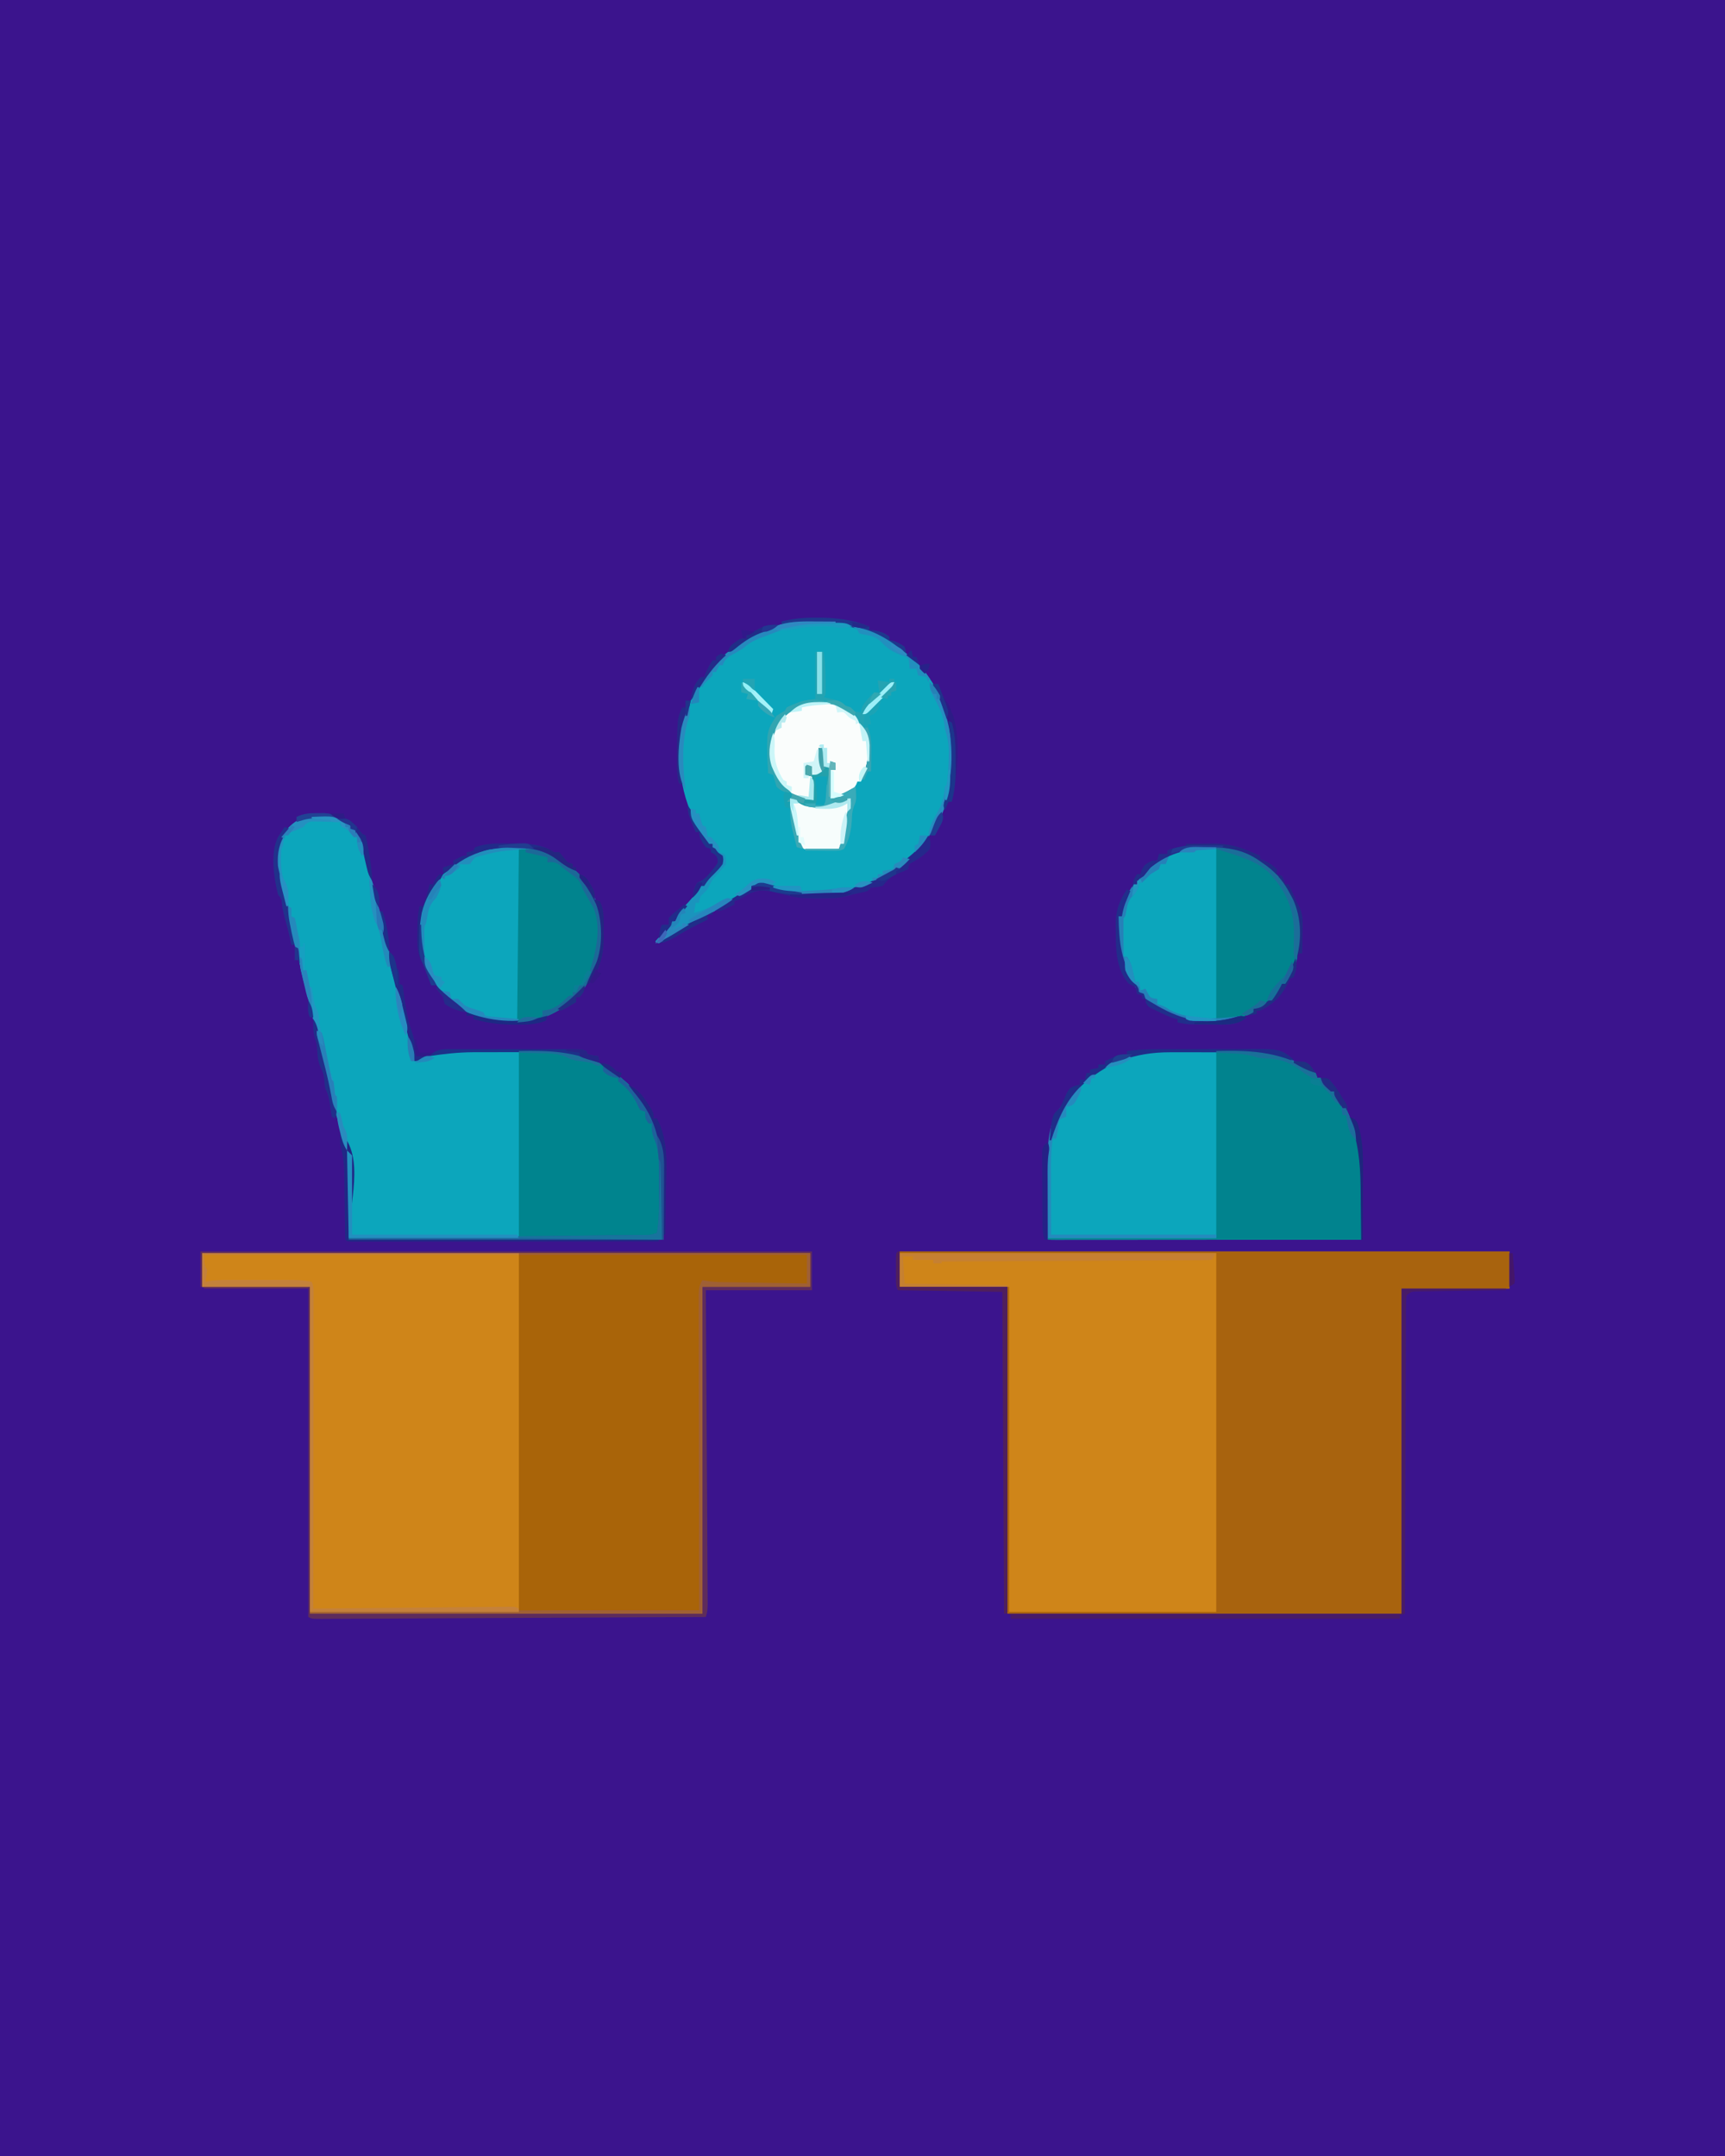 <?xml version="1.0" encoding="UTF-8"?>
<svg version="1.1" xmlns="http://www.w3.org/2000/svg" width="1024" height="1280">
<path d="M0 0 C337.92 0 675.84 0 1024 0 C1024 422.4 1024 844.8 1024 1280 C686.08 1280 348.16 1280 0 1280 C0 857.6 0 435.2 0 0 Z " fill="#3B148D" transform="translate(0,0)"/>
<path d="M0 0 C119.46 0 238.92 0 362 0 C362 7.26 362 14.52 362 22 C340.88 22 319.76 22 298 22 C298 85.69 298 149.38 298 215 C220.78 215 143.56 215 64 215 C64 150.98 64 86.96 64 21 C42.88 21 21.76 21 0 21 C0 14.07 0 7.14 0 0 Z " fill="#CF8519" transform="translate(534,743)"/>
<path d="M0 0 C119.13 0 238.26 0 361 0 C361 6.6 361 13.2 361 20 C339.88 20 318.76 20 297 20 C297 84.02 297 148.04 297 214 C220.11 214 143.22 214 64 214 C64 149.98 64 85.96 64 20 C42.88 20 21.76 20 0 20 C0 13.4 0 6.8 0 0 Z " fill="#CF8519" transform="translate(120,744)"/>
<path d="M0 0 C8.474 -0.385 13.988 1.445 21.031 5.984 C27.16 12.113 28.617 19.675 30.531 27.859 C31.144 30.397 31.757 32.935 32.371 35.473 C32.682 36.774 32.993 38.076 33.304 39.377 C34.418 43.997 35.581 48.603 36.749 53.209 C40.044 66.222 43.156 79.275 46.225 92.343 C48.282 101.1 50.367 109.848 52.57 118.57 C52.758 119.314 52.946 120.058 53.139 120.825 C54.029 124.343 54.926 127.86 55.832 131.374 C56.146 132.609 56.461 133.845 56.785 135.117 C57.063 136.195 57.341 137.273 57.627 138.383 C58.219 141.172 58.219 141.172 58.219 145.172 C59.197 144.823 60.176 144.473 61.184 144.113 C62.508 143.653 63.832 143.194 65.156 142.734 C65.796 142.504 66.436 142.274 67.096 142.037 C76.633 138.763 86.446 139.002 96.422 138.969 C97.092 138.966 97.763 138.963 98.454 138.96 C102.003 138.945 105.551 138.936 109.1 138.932 C112.725 138.926 116.35 138.902 119.975 138.874 C122.799 138.855 125.624 138.85 128.448 138.848 C130.423 138.844 132.397 138.825 134.371 138.806 C154.964 138.857 171.672 145.808 186.469 160.047 C188.075 161.734 189.66 163.441 191.219 165.172 C191.857 165.872 192.495 166.572 193.152 167.293 C211.071 189.681 206.219 226.953 206.219 251.172 C144.509 251.172 82.799 251.172 19.219 251.172 C18.889 234.672 18.559 218.172 18.219 201.172 C15.13 187.756 15.13 187.756 11.112 174.853 C9.546 170.152 8.745 165.377 7.859 160.508 C6.609 153.995 4.871 147.592 3.219 141.172 C1.373 133.901 -0.386 126.614 -2.085 119.309 C-3.855 111.756 -5.757 104.238 -7.675 96.722 C-8.848 92.084 -9.944 87.462 -10.836 82.762 C-11.491 79.35 -12.447 76.385 -13.781 73.172 C-14.22 70.993 -14.61 68.803 -14.969 66.609 C-16.572 57.28 -19.002 48.161 -21.444 39.021 C-24.17 28.535 -25.228 20.02 -19.781 10.172 C-15.969 5.644 -12.115 1.907 -6.406 0.109 C-2.92 0.217 -2.92 0.217 0 0 Z " fill="#0CA6BC" transform="translate(187.781,484.828)"/>
<path d="M0 0 C119.46 0 238.92 0 362 0 C362 7.26 362 14.52 362 22 C340.88 22 319.76 22 298 22 C298 85.69 298 149.38 298 215 C220.78 215 143.56 215 64 215 C64 150.98 64 86.96 64 21 C64.33 21 64.66 21 65 21 C65 84.69 65 148.38 65 214 C105.59 214 146.18 214 188 214 C188 143.71 188 73.42 188 1 C125.96 1 63.92 1 0 1 C0 0.67 0 0.34 0 0 Z " fill="#A8630E" transform="translate(534,743)"/>
<path d="M0 0 C57.09 0 114.18 0 173 0 C173 6.6 173 13.2 173 20 C151.88 20 130.76 20 109 20 C109 84.02 109 148.04 109 214 C32.11 214 -44.78 214 -124 214 C-124 213.67 -124 213.34 -124 213 C-83.08 213 -42.16 213 0 213 C0 142.71 0 72.42 0 0 Z " fill="#A96409" transform="translate(308,744)"/>
<path d="M0 0 C1.33 1.102 1.33 1.102 2.688 2.227 C3.451 2.838 4.214 3.449 5 4.078 C9.689 7.967 13.336 12.147 16.688 17.227 C17.265 18.101 17.843 18.975 18.438 19.875 C25.819 31.743 29.52 44.348 30.688 58.227 C30.783 59.299 30.878 60.372 30.977 61.477 C31.963 83.484 22.972 103.94 8.688 120.227 C6.586 122.252 4.467 124.142 2.184 125.957 C0.55 127.175 0.55 127.175 -0.312 129.227 C-3.845 131.465 -7.594 133.318 -11.312 135.227 C-12.31 135.75 -13.308 136.273 -14.336 136.812 C-33.291 146.218 -53.955 148.026 -74.312 142.227 C-75.516 141.69 -76.72 141.154 -77.961 140.602 C-81.138 139.298 -82.478 138.908 -85.75 139.539 C-86.926 139.766 -88.101 139.993 -89.312 140.227 C-89.312 140.887 -89.312 141.547 -89.312 142.227 C-90.002 142.59 -90.692 142.954 -91.402 143.328 C-95.993 145.784 -100.472 148.254 -104.75 151.227 C-108.035 153.477 -111.354 155.302 -114.938 157.039 C-124.048 161.466 -132.645 166.826 -141.125 172.352 C-142.177 172.97 -143.229 173.589 -144.312 174.227 C-144.972 173.897 -145.632 173.567 -146.312 173.227 C-145.758 172.612 -145.204 171.997 -144.633 171.363 C-143.908 170.555 -143.184 169.747 -142.438 168.914 C-141.359 167.713 -141.359 167.713 -140.258 166.488 C-138.196 164.185 -138.196 164.185 -136.312 161.227 C-135.653 161.227 -134.993 161.227 -134.312 161.227 C-134.073 160.503 -133.833 159.78 -133.586 159.035 C-132.131 155.825 -130.361 153.838 -127.938 151.289 C-125.339 148.499 -122.897 145.838 -120.875 142.602 C-120.102 141.426 -120.102 141.426 -119.312 140.227 C-118.653 140.227 -117.993 140.227 -117.312 140.227 C-116.945 139.374 -116.945 139.374 -116.57 138.504 C-114.631 134.993 -111.782 132.397 -108.992 129.543 C-107.125 127.341 -107.125 127.341 -106.914 124.609 C-107.506 121.068 -109.744 119.603 -112.312 117.227 C-112.312 116.567 -112.312 115.907 -112.312 115.227 C-112.972 115.227 -113.632 115.227 -114.312 115.227 C-129.38 95.5 -133.729 73.551 -131.312 49.227 C-127.658 28.467 -115.368 9.674 -98.25 -2.523 C-91.7 -7.014 -85.296 -10.384 -77.812 -12.961 C-77.092 -13.221 -76.371 -13.48 -75.629 -13.748 C-50.665 -22.483 -20.379 -16.206 0 0 Z " fill="#0CA6BC" transform="translate(535.312,385.773)"/>
<path d="M0 0 C1.904 -0.019 1.904 -0.019 3.846 -0.039 C5.217 -0.047 6.588 -0.055 7.959 -0.061 C8.661 -0.065 9.363 -0.069 10.086 -0.074 C13.807 -0.094 17.527 -0.109 21.248 -0.118 C25.043 -0.129 28.838 -0.164 32.633 -0.203 C35.593 -0.23 38.552 -0.238 41.511 -0.241 C42.907 -0.246 44.304 -0.258 45.7 -0.276 C59.528 -0.451 72.703 1.84 84.838 8.74 C85.934 9.319 85.934 9.319 87.051 9.909 C92.262 12.76 92.262 12.76 93.401 16.177 C94.061 16.177 94.721 16.177 95.401 16.177 C100.168 20.479 100.168 20.479 101.401 24.177 C102.061 24.177 102.721 24.177 103.401 24.177 C104.69 25.857 104.69 25.857 106.026 28.052 C106.695 29.131 106.695 29.131 107.377 30.232 C108.401 32.177 108.401 32.177 108.401 34.177 C109.061 34.177 109.721 34.177 110.401 34.177 C118.778 52.305 119.949 68.42 119.651 88.177 C119.631 90.513 119.612 92.849 119.596 95.185 C119.552 100.849 119.486 106.513 119.401 112.177 C95.167 112.2 70.932 112.218 46.698 112.229 C35.447 112.234 24.195 112.241 12.944 112.252 C3.141 112.262 -6.662 112.269 -16.465 112.271 C-21.659 112.272 -26.853 112.275 -32.047 112.283 C-36.93 112.289 -41.813 112.292 -46.696 112.29 C-48.493 112.29 -50.291 112.292 -52.088 112.296 C-54.532 112.301 -56.975 112.3 -59.418 112.297 C-60.139 112.3 -60.859 112.303 -61.602 112.306 C-66.485 112.291 -66.485 112.291 -67.599 111.177 C-67.708 109.778 -67.748 108.374 -67.76 106.971 C-67.77 106.075 -67.78 105.18 -67.79 104.257 C-67.794 103.278 -67.798 102.299 -67.802 101.29 C-67.808 100.282 -67.814 99.273 -67.82 98.234 C-67.829 96.086 -67.836 93.938 -67.84 91.79 C-67.849 88.548 -67.88 85.307 -67.912 82.066 C-68.037 57.906 -63.468 37.436 -46.349 19.49 C-33.648 7.254 -17.727 0.157 0 0 Z " fill="#0CA6BC" transform="translate(688.599,623.823)"/>
<path d="M0 0 C0.817 0.561 1.635 1.121 2.477 1.699 C12.3 8.747 18.904 20.377 22 32 C22.277 35.13 22.28 38.234 22.25 41.375 C22.262 42.593 22.262 42.593 22.273 43.836 C22.23 57.243 16.863 69.753 7.562 79.375 C-3.39 90.101 -17.682 95.419 -32.851 95.295 C-47.294 94.959 -60.316 89.489 -70.75 79.473 C-74.528 75.321 -77.383 70.956 -80 66 C-80.508 65.059 -81.016 64.118 -81.539 63.148 C-87.064 51.203 -86.983 36.591 -82.875 24.188 C-80.619 18.793 -77.823 14.394 -74 10 C-73.422 9.154 -72.845 8.309 -72.25 7.438 C-68.685 3.575 -64.383 0.865 -60 -2 C-59.411 -2.406 -58.822 -2.812 -58.215 -3.23 C-41.536 -13.926 -15.237 -11.234 0 0 Z " fill="#0CA6BC" transform="translate(335,512)"/>
<path d="M0 0 C1.451 1.086 2.888 2.191 4.312 3.312 C5.147 3.9 5.981 4.488 6.84 5.094 C13.414 9.918 17.553 15.099 21.312 22.312 C21.82 23.266 22.328 24.22 22.852 25.203 C28.797 38.156 27.71 53.019 23.578 66.367 C22.157 69.675 20.487 72.445 18.312 75.312 C17.652 75.312 16.992 75.312 16.312 75.312 C16.065 75.849 15.818 76.385 15.562 76.938 C12.058 83.596 9.113 86.95 2 89.5 C0.67 89.902 0.67 89.902 -0.688 90.312 C-0.688 90.972 -0.688 91.632 -0.688 92.312 C-12.746 97.498 -28.14 101.912 -41.125 97.062 C-42.301 96.485 -43.476 95.907 -44.688 95.312 C-46.393 94.66 -48.102 94.014 -49.812 93.375 C-53.811 91.765 -57.213 89.898 -60.688 87.312 C-61.987 86.353 -61.987 86.353 -63.312 85.375 C-71.844 77.966 -78.705 66.428 -80.688 55.312 C-81.113 48.647 -80.925 41.982 -80.688 35.312 C-80.028 35.312 -79.368 35.312 -78.688 35.312 C-78.605 34.157 -78.522 33.002 -78.438 31.812 C-77.709 25.871 -74.963 21.226 -71.688 16.312 C-71.028 16.312 -70.368 16.312 -69.688 16.312 C-69.584 15.673 -69.481 15.034 -69.375 14.375 C-69.148 13.694 -68.921 13.014 -68.688 12.312 C-67.698 11.982 -66.707 11.652 -65.688 11.312 C-65.254 10.415 -65.254 10.415 -64.812 9.5 C-61.277 2.626 -51.834 -1.441 -44.879 -3.996 C-31.47 -8.227 -11.973 -7.615 0 0 Z " fill="#0CA6BC" transform="translate(744.688,508.688)"/>
<path d="M0 0 C24.152 0 39.637 0.378 59 13 C59.33 13.99 59.66 14.98 60 16 C60.66 16 61.32 16 62 16 C66.767 20.302 66.767 20.302 68 24 C68.66 24 69.32 24 70 24 C71.289 25.68 71.289 25.68 72.625 27.875 C73.294 28.954 73.294 28.954 73.977 30.055 C75 32 75 32 75 34 C75.66 34 76.32 34 77 34 C89.152 60.296 86 81.257 86 112 C24.62 112 -36.76 112 -100 112 C-100 111.67 -100 111.34 -100 111 C-67 111 -34 111 0 111 C0 74.37 0 37.74 0 0 Z " fill="#01838E" transform="translate(722,624)"/>
<path d="M0 0 C29.423 0 29.423 0 38 3 C39.007 3.34 40.014 3.681 41.051 4.031 C53.113 8.568 62.449 16.51 71 26 C71.957 27.05 71.957 27.05 72.934 28.121 C90.852 50.509 86 87.781 86 112 C24.29 112 -37.42 112 -101 112 C-101 111.67 -101 111.34 -101 111 C-67.67 111 -34.34 111 0 111 C0 74.37 0 37.74 0 0 Z " fill="#00848E" transform="translate(308,624)"/>
<path d="M0 0 C16.088 0 24.512 4.741 36 15 C38.44 17.824 40.27 20.702 42 24 C42.459 24.849 42.918 25.699 43.391 26.574 C47.425 34.33 49.332 40.64 49.25 49.375 C49.262 50.593 49.262 50.593 49.273 51.836 C49.23 65.243 43.863 77.753 34.562 87.375 C25.281 96.465 12.084 103 -1 103 C-0.67 69.01 -0.34 35.02 0 0 Z " fill="#01848E" transform="translate(308,504)"/>
<path d="M0 0 C11.821 1.075 17.803 2.263 27 9 C28.263 9.884 28.263 9.884 29.551 10.785 C36.103 15.627 40.243 20.791 44 28 C44.508 28.954 45.016 29.908 45.539 30.891 C51.484 43.844 50.398 58.707 46.266 72.055 C44.844 75.362 43.174 78.132 41 81 C40.34 81 39.68 81 39 81 C38.752 81.536 38.505 82.073 38.25 82.625 C34.746 89.283 31.801 92.637 24.688 95.188 C23.357 95.59 23.357 95.59 22 96 C22 96.66 22 97.32 22 98 C18.93 99.711 16.141 100.509 12.688 101.125 C11.784 101.293 10.88 101.46 9.949 101.633 C7 102 7 102 0 102 C0 68.34 0 34.68 0 0 Z " fill="#01848E" transform="translate(722,503)"/>
<path d="M0 0 C7.375 7.71 10.047 15.071 9.977 25.57 C9.586 31.268 7.457 35.878 4.75 40.875 C4.09 40.875 3.43 40.875 2.75 40.875 C2.371 41.782 2.371 41.782 1.984 42.707 C0.583 45.169 -0.604 46.09 -3 47.562 C-3.655 47.979 -4.31 48.395 -4.984 48.824 C-7.25 49.875 -7.25 49.875 -13.25 50.875 C-13.25 45.265 -13.25 39.655 -13.25 33.875 C-12.26 33.875 -11.27 33.875 -10.25 33.875 C-10.598 31.9 -10.598 31.9 -11.25 29.875 C-12.24 29.38 -12.24 29.38 -13.25 28.875 C-13.25 30.195 -13.25 31.515 -13.25 32.875 C-14.57 32.545 -15.89 32.215 -17.25 31.875 C-17.58 28.245 -17.91 24.615 -18.25 20.875 C-18.91 20.875 -19.57 20.875 -20.25 20.875 C-19.531 27.917 -19.531 27.917 -18.25 34.875 C-21.25 36.875 -21.25 36.875 -24.25 36.875 C-24.745 34.4 -24.745 34.4 -25.25 31.875 C-25.91 31.875 -26.57 31.875 -27.25 31.875 C-27.58 33.525 -27.91 35.175 -28.25 36.875 C-27.291 37.061 -27.291 37.061 -26.312 37.25 C-25.632 37.456 -24.951 37.663 -24.25 37.875 C-22.868 40.64 -23.155 42.921 -23.188 46 C-23.197 47.096 -23.206 48.191 -23.215 49.32 C-23.226 50.163 -23.238 51.006 -23.25 51.875 C-30.312 51.618 -34.94 49.576 -40.25 44.875 C-46.029 38.066 -49.905 30.271 -49.531 21.23 C-48.59 13.345 -46.015 6.472 -40.25 0.875 C-27.391 -8.449 -13.381 -8.749 0 0 Z " fill="#FAFDFC" transform="translate(506.25,423.125)"/>
<path d="M0 0 C119.79 0 239.58 0 363 0 C363 7.59 363 15.18 363 23 C342.21 23 321.42 23 300 23 C300.036 28.77 300.071 34.54 300.108 40.486 C300.224 59.509 300.335 78.531 300.443 97.554 C300.509 109.093 300.576 120.631 300.648 132.17 C300.711 142.224 300.77 152.278 300.825 162.332 C300.854 167.658 300.885 172.984 300.921 178.31 C300.954 183.32 300.982 188.329 301.007 193.338 C301.017 195.18 301.028 197.022 301.042 198.864 C301.06 201.372 301.072 203.88 301.082 206.388 C301.089 207.123 301.096 207.857 301.103 208.614 C301.11 211.696 300.983 214.05 300 217 C270.224 217.15 240.448 217.295 210.671 217.433 C207.159 217.45 203.647 217.466 200.134 217.482 C199.085 217.487 199.085 217.487 198.015 217.492 C186.681 217.545 175.346 217.601 164.012 217.659 C152.389 217.718 140.765 217.773 129.142 217.825 C122.61 217.854 116.079 217.885 109.547 217.921 C103.406 217.954 97.265 217.982 91.124 218.007 C88.864 218.017 86.604 218.028 84.344 218.042 C81.271 218.06 78.197 218.072 75.124 218.082 C74.219 218.089 73.315 218.096 72.383 218.103 C66.228 218.114 66.228 218.114 64 217 C64 152.65 64 88.3 64 22 C43.54 22 23.08 22 2 22 C2 21.67 2 21.34 2 21 C22.79 21 43.58 21 65 21 C65 85.02 65 149.04 65 215 C141.89 215 218.78 215 298 215 C298 150.98 298 86.96 298 21 C319.12 21 340.24 21 362 21 C362 14.4 362 7.8 362 1 C242.87 1 123.74 1 1 1 C1 7.6 1 14.2 1 21 C0.67 21 0.34 21 0 21 C0 14.07 0 7.14 0 0 Z " fill="#5E2C5C" transform="translate(119,743)"/>
<path d="M0 0 C57.09 0 114.18 0 173 0 C173 6.6 173 13.2 173 20 C151.88 20 130.76 20 109 20 C109 84.02 109 148.04 109 214 C32.11 214 -44.78 214 -124 214 C-124 213.67 -124 213.34 -124 213 C-105.563 212.824 -87.125 212.658 -68.688 212.5 C-67.651 212.491 -67.651 212.491 -66.593 212.482 C-8.727 211.985 49.132 211.912 107 212 C106.998 211.014 106.996 210.028 106.994 209.013 C106.95 185.044 106.917 161.075 106.896 137.106 C106.886 125.515 106.872 113.924 106.849 102.333 C106.829 92.232 106.816 82.131 106.812 72.031 C106.809 66.681 106.803 61.331 106.789 55.981 C106.775 50.948 106.771 45.915 106.774 40.882 C106.773 39.032 106.769 37.182 106.762 35.333 C106.752 32.812 106.754 30.291 106.759 27.77 C106.754 27.035 106.748 26.299 106.742 25.542 C106.763 21.864 106.967 19.125 109 16 C109.87 16.161 110.74 16.322 111.636 16.487 C114.75 16.962 117.677 17.156 120.822 17.205 C122.503 17.235 122.503 17.235 124.218 17.266 C125.412 17.282 126.606 17.299 127.836 17.316 C129.07 17.337 130.305 17.358 131.577 17.379 C135.509 17.445 139.442 17.504 143.375 17.562 C146.046 17.605 148.716 17.649 151.387 17.693 C157.924 17.8 164.462 17.902 171 18 C171 12.39 171 6.78 171 1 C114.57 1 58.14 1 0 1 C0 0.67 0 0.34 0 0 Z " fill="#9F6035" transform="translate(308,744)"/>
<path d="M0 0 C62.04 0 124.08 0 188 0 C188 0.33 188 0.66 188 1 C126.29 1 64.58 1 1 1 C1.526 7.315 1.526 7.315 3 10 C2.718 12.34 2.387 14.675 2 17 C2.757 16.838 3.515 16.675 4.295 16.508 C9.302 15.821 14.229 15.857 19.277 15.867 C20.904 15.866 20.904 15.866 22.564 15.864 C24.853 15.864 27.142 15.865 29.43 15.87 C32.922 15.875 36.413 15.87 39.904 15.863 C42.133 15.864 44.361 15.865 46.59 15.867 C47.629 15.865 48.667 15.863 49.738 15.861 C54.91 15.878 59.932 15.903 65 17 C66.52 20.04 66.133 23.195 66.12 26.53 C66.121 27.315 66.122 28.101 66.123 28.911 C66.124 31.558 66.119 34.205 66.114 36.852 C66.113 38.744 66.113 40.636 66.114 42.528 C66.114 47.676 66.108 52.825 66.101 57.973 C66.095 63.349 66.095 68.725 66.093 74.101 C66.09 84.286 66.082 94.472 66.072 104.657 C66.061 116.251 66.055 127.845 66.05 139.438 C66.04 163.292 66.022 187.146 66 211 C66.925 210.991 66.925 210.991 67.868 210.982 C82.857 210.834 97.846 210.693 112.835 210.557 C120.083 210.491 127.331 210.424 134.58 210.352 C140.896 210.289 147.212 210.23 153.528 210.175 C156.874 210.146 160.219 210.115 163.565 210.079 C167.296 210.041 171.027 210.009 174.757 209.978 C176.43 209.959 176.43 209.959 178.136 209.939 C179.148 209.932 180.161 209.925 181.204 209.918 C182.087 209.909 182.97 209.901 183.88 209.893 C186 210 186 210 188 211 C188 211.66 188 212.32 188 213 C147.08 213 106.16 213 64 213 C64 149.31 64 85.62 64 20 C42.88 20 21.76 20 0 20 C0 13.4 0 6.8 0 0 Z " fill="#C4813A" transform="translate(120,744)"/>
<path d="M0 0 C20.46 0 40.92 0 62 0 C62 0.33 62 0.66 62 1 C61.305 1.008 60.61 1.016 59.894 1.025 C53.346 1.102 46.799 1.19 40.251 1.288 C36.885 1.337 33.519 1.384 30.152 1.422 C26.282 1.467 22.413 1.525 18.543 1.586 C17.334 1.597 16.124 1.609 14.878 1.621 C13.757 1.641 12.636 1.661 11.481 1.681 C10.493 1.694 9.505 1.708 8.487 1.722 C5.75 1.836 5.75 1.836 3 4 C2.693 6.55 2.584 8.861 2.601 11.416 C2.595 12.189 2.588 12.963 2.581 13.76 C2.562 16.365 2.565 18.971 2.568 21.577 C2.559 23.439 2.548 25.301 2.537 27.164 C2.509 32.232 2.5 37.299 2.494 42.367 C2.485 47.659 2.458 52.951 2.434 58.243 C2.39 68.269 2.362 78.295 2.339 88.321 C2.312 99.734 2.268 111.146 2.222 122.558 C2.129 146.039 2.058 169.519 2 193 C1.01 193.33 0.02 193.66 -1 194 C-1 194.66 -1 195.32 -1 196 C-77.23 196 -153.46 196 -232 196 C-232 195.34 -232 194.68 -232 194 C-232.66 193.67 -233.32 193.34 -234 193 C-156.78 193 -79.56 193 0 193 C0 129.31 0 65.62 0 0 Z " fill="#481B68" transform="translate(832,765)"/>
<path d="M0 0 C62.04 0 124.08 0 188 0 C186 3 186 3 185 4 C182.937 4.109 180.871 4.147 178.806 4.158 C177.824 4.166 177.824 4.166 176.823 4.173 C174.615 4.189 172.407 4.197 170.199 4.205 C168.622 4.215 167.046 4.225 165.47 4.235 C161.176 4.262 156.883 4.283 152.59 4.303 C148.108 4.325 143.627 4.353 139.145 4.379 C130.652 4.429 122.159 4.474 113.667 4.517 C104.001 4.567 94.335 4.622 84.668 4.677 C64.779 4.791 44.89 4.898 25 5 C25 5.33 25 5.66 25 6 C23.35 6 21.7 6 20 6 C20 5.34 20 4.68 20 4 C16.04 4 12.08 4 8 4 C8 3.34 8 2.68 8 2 C6.02 2 4.04 2 2 2 C2.33 7.28 2.66 12.56 3 18 C33.195 18.495 33.195 18.495 64 19 C64 19.33 64 19.66 64 20 C42.88 20 21.76 20 0 20 C0 13.4 0 6.8 0 0 Z " fill="#C68031" transform="translate(534,744)"/>
<path d="M0 0 C2.624 0.525 4.441 1.245 6.812 2.562 C13.255 5.379 22.089 5.317 28.68 3.098 C31.032 1.925 31.032 1.925 34 0 C34.66 0 35.32 0 36 0 C36.153 3.21 36.113 5.676 35.051 8.73 C33.483 13.608 33.178 18.557 32.66 23.637 C31.974 27.134 31.745 27.944 29 30 C25.53 30.631 22.021 30.463 18.5 30.438 C17.056 30.467 17.056 30.467 15.582 30.498 C14.658 30.497 13.734 30.497 12.781 30.496 C11.514 30.499 11.514 30.499 10.221 30.502 C8 30 8 30 6.288 28.285 C4.895 25.814 4.226 23.704 3.613 20.938 C3.289 19.495 3.289 19.495 2.959 18.023 C2.746 17.026 2.532 16.028 2.312 15 C2.088 14.002 1.863 13.005 1.631 11.977 C0.72 7.848 0 4.25 0 0 Z " fill="#F7FDFC" transform="translate(469,474)"/>
<path d="M0 0 C1.65 0 3.3 0 5 0 C5.833 6.19 6.108 12.325 6.125 18.562 C6.13 19.277 6.134 19.992 6.139 20.729 C6.124 25.876 6.124 25.876 5 27 C5.905 27.164 5.905 27.164 6.828 27.332 C11.285 28.216 14.52 28.922 18 32 C18.99 32.33 19.98 32.66 21 33 C21 33.66 21 34.32 21 35 C23.97 35.495 23.97 35.495 27 36 C27.095 35.428 27.191 34.855 27.289 34.266 C28.159 31.492 29.463 29.929 31.375 27.75 C32.284 26.69 32.284 26.69 33.211 25.609 C35 24 35 24 38 24 C37.505 20.535 37.505 20.535 37 17 C39.31 17.33 41.62 17.66 44 18 C44 17.34 44 16.68 44 16 C44.99 16 45.98 16 47 16 C46.731 20.57 44.823 22.251 41.551 25.25 C39.24 27.857 38.216 30.796 37.055 34.047 C35.751 36.461 34.512 37.02 32 38 C32.495 40.475 32.495 40.475 33 43 C32.34 43 31.68 43 31 43 C31.491 44.655 31.491 44.655 31.992 46.344 C33.26 51.415 33.223 56.3 33.125 61.5 C33.116 62.418 33.107 63.336 33.098 64.281 C33.074 66.521 33.042 68.76 33 71 C32.34 71 31.68 71 31 71 C30.34 72.65 29.68 74.3 29 76 C28.01 75.505 28.01 75.505 27 75 C27.474 74.093 27.949 73.185 28.438 72.25 C31.861 65.129 32.516 56.668 30.059 49.102 C26.252 41.155 20.784 36.024 13 32 C4.962 29.321 -4.289 30.28 -11.852 33.816 C-18.897 37.698 -22.124 42.668 -25 50 C-27.347 59.79 -25.667 67.085 -21 76 C-18.966 78.999 -16.561 81.439 -14 84 C-17.804 83.472 -20.297 82.796 -23 80 C-23.683 77.671 -24.351 75.338 -25 73 C-25.99 72.67 -26.98 72.34 -28 72 C-29.138 47.306 -29.138 47.306 -23 38 C-20.387 36.289 -20.387 36.289 -18 35 C-17.67 34.34 -17.34 33.68 -17 33 C-14.961 31.965 -14.961 31.965 -12.375 30.938 C-11.118 30.425 -11.118 30.425 -9.836 29.902 C-7 29 -7 29 0 28 C0 18.76 0 9.52 0 0 Z " fill="#23A3B2" transform="translate(484,387)"/>
<path d="M0 0 C0.33 0 0.66 0 1 0 C1 6.93 1 13.86 1 21 C22.12 21 43.24 21 65 21 C65 85.02 65 149.04 65 215 C64.34 215 63.68 215 63 215 C62.67 151.97 62.34 88.94 62 24 C41.54 23.67 21.08 23.34 0 23 C-1.192 20.616 -1.129 19.123 -1.133 16.465 C-1.134 15.573 -1.135 14.682 -1.137 13.764 C-1.133 12.831 -1.129 11.898 -1.125 10.938 C-1.129 10.001 -1.133 9.064 -1.137 8.1 C-1.135 7.21 -1.134 6.319 -1.133 5.402 C-1.132 4.582 -1.131 3.762 -1.129 2.918 C-1 1 -1 1 0 0 Z " fill="#4F1F5D" transform="translate(533,743)"/>
<path d="M0 0 C4.529 1.438 7.55 3.975 10.938 7.188 C11.467 7.682 11.996 8.177 12.541 8.687 C16.311 12.25 19.797 15.915 23 20 C23.801 21.003 24.601 22.006 25.426 23.039 C28.61 27.524 30.123 32.415 31.75 37.625 C32.053 38.553 32.356 39.481 32.668 40.438 C39.545 61.772 36 75.654 36 103 C-25.71 103 -87.42 103 -151 103 C-151 102.67 -151 102.34 -151 102 C-150.069 101.991 -149.138 101.981 -148.179 101.972 C-125.554 101.743 -102.93 101.509 -80.305 101.27 C-69.364 101.154 -58.423 101.04 -47.482 100.93 C-37.949 100.834 -28.416 100.735 -18.883 100.632 C-13.833 100.578 -8.782 100.525 -3.732 100.476 C1.017 100.43 5.766 100.38 10.515 100.326 C12.262 100.307 14.009 100.29 15.757 100.274 C18.134 100.253 20.511 100.225 22.888 100.196 C23.586 100.191 24.285 100.186 25.005 100.181 C28.625 100.169 28.625 100.169 32 99 C32.953 93.53 33.148 88.166 33.133 82.625 C33.134 81.856 33.135 81.087 33.136 80.295 C33.136 78.682 33.135 77.069 33.13 75.455 C33.125 73.006 33.13 70.558 33.137 68.109 C33.136 66.531 33.135 64.953 33.133 63.375 C33.136 62.293 33.136 62.293 33.139 61.19 C33.111 55.004 32.916 49.125 30.438 43.375 C28.967 39.923 28.729 37.701 29 34 C28.34 34 27.68 34 27 34 C25 31 25 31 25 27 C24.01 26.67 23.02 26.34 22 26 C21.008 24.363 21.008 24.363 20.125 22.312 C17.451 16.618 14.076 12.76 9 9 C9 8.34 9 7.68 9 7 C8.258 6.897 7.515 6.794 6.75 6.688 C3.783 5.946 2.194 5.113 0 3 C0 2.01 0 1.02 0 0 Z " fill="#1D619B" transform="translate(358,633)"/>
<path d="M0 0 C0.66 0 1.32 0 2 0 C3.148 2.296 3.308 4.077 3.562 6.625 C3.688 7.851 3.688 7.851 3.816 9.102 C3.877 9.728 3.938 10.355 4 11 C4.99 11.33 5.98 11.66 7 12 C7 10.68 7 9.36 7 8 C7.99 8.33 8.98 8.66 10 9 C10 10.32 10 11.64 10 13 C9.01 13 8.02 13 7 13 C7 18.61 7 24.22 7 30 C14.773 27.053 14.773 27.053 22 23 C22.055 24.395 22.093 25.791 22.125 27.188 C22.148 27.965 22.171 28.742 22.195 29.543 C22 32 22 32 21.016 34.414 C19.823 37.451 19.728 39.933 19.625 43.188 C19.242 49.307 18.041 54.63 15 60 C12.547 61.226 10.949 61.114 8.211 61.098 C7.27 61.094 6.329 61.091 5.359 61.088 C4.375 61.08 3.39 61.071 2.375 61.062 C0.886 61.056 0.886 61.056 -0.633 61.049 C-3.089 61.037 -5.544 61.021 -8 61 C-8 60.67 -8 60.34 -8 60 C-1.4 60 5.2 60 12 60 C12.33 59.01 12.66 58.02 13 57 C13.66 57 14.32 57 15 57 C15.037 56.056 15.075 55.113 15.113 54.141 C15.543 45.754 16.602 38.098 19 30 C18.452 30.361 17.904 30.722 17.34 31.094 C9.352 35.77 0.648 36.728 -8.375 34.383 C-10.188 33.625 -10.188 33.625 -13 32 C-13.804 31.608 -14.609 31.216 -15.438 30.812 C-15.953 30.544 -16.469 30.276 -17 30 C-17 30.66 -17 31.32 -17 32 C-17.66 32 -18.32 32 -19 32 C-18.505 30.515 -18.505 30.515 -18 29 C-17.34 29 -16.68 29 -16 29 C-16 28.34 -16 27.68 -16 27 C-15.01 27.433 -15.01 27.433 -14 27.875 C-10.375 29.234 -6.767 30.106 -3 31 C-3.33 26.38 -3.66 21.76 -4 17 C-5.32 16.67 -6.64 16.34 -8 16 C-8 14.35 -8 12.7 -8 11 C-6.68 11 -5.36 11 -4 11 C-4 12.65 -4 14.3 -4 16 C-2.35 15.34 -0.7 14.68 1 14 C0.752 13.041 0.752 13.041 0.5 12.062 C-0.159 8.024 -0.08 4.082 0 0 Z " fill="#23A1AB" transform="translate(486,444)"/>
<path d="M0 0 C0 3.347 -0.678 4.718 -2.25 7.625 C-2.876 8.82 -2.876 8.82 -3.516 10.039 C-5 12 -5 12 -7.172 12.773 C-8.077 12.886 -8.077 12.886 -9 13 C-9 14.98 -9 16.96 -9 19 C-9.639 19.206 -10.279 19.413 -10.938 19.625 C-13.303 20.866 -13.303 20.866 -13.688 23.812 C-13.791 24.864 -13.894 25.916 -14 27 C-14.326 28.668 -14.657 30.335 -15 32 C-15.66 32 -16.32 32 -17 32 C-18.109 38.226 -18.129 44.309 -18.098 50.621 C-18.097 51.597 -18.096 52.573 -18.095 53.578 C-18.089 57.198 -18.075 60.818 -18.062 64.438 C-18.042 72.543 -18.021 80.649 -18 89 C14.34 89 46.68 89 80 89 C80 89.66 80 90.32 80 91 C46.67 91 13.34 91 -21 91 C-21 21.133 -21 21.133 -2.062 1.875 C-1.382 1.256 -0.701 0.637 0 0 Z " fill="#258ABD" transform="translate(642,644)"/>
<path d="M0 0 C0.99 0.33 1.98 0.66 3 1 C3 1.66 3 2.32 3 3 C3.66 3 4.32 3 5 3 C5.289 4.134 5.577 5.269 5.875 6.438 C6.246 7.613 6.617 8.789 7 10 C7.66 10.33 8.32 10.66 9 11 C9.625 14.062 9.625 14.062 10 17 C10.66 17 11.32 17 12 17 C17 22.357 17 22.357 17 26 C17.99 26.33 18.98 26.66 20 27 C21 29.438 21 29.438 21 33 C19.177 35.482 17.141 37.613 15 39.824 C12.694 42.332 11.43 44.926 10 48 C8.667 49.333 7.333 50.667 6 52 C5.213 54.138 5.213 54.138 5 56 C4.34 56 3.68 56 3 56 C2.67 57.98 2.34 59.96 2 62 C7.045 60.45 11.544 58.89 16 56 C19.125 54.25 19.125 54.25 22 53 C22.99 53.33 23.98 53.66 25 54 C20.299 57.348 15.575 60.297 10.375 62.812 C1.265 67.239 -7.332 72.6 -15.812 78.125 C-16.864 78.744 -17.916 79.362 -19 80 C-19.66 79.67 -20.32 79.34 -21 79 C-20.169 78.078 -20.169 78.078 -19.32 77.137 C-18.234 75.924 -18.234 75.924 -17.125 74.688 C-16.046 73.487 -16.046 73.487 -14.945 72.262 C-12.884 69.958 -12.884 69.958 -11 67 C-10.34 67 -9.68 67 -9 67 C-8.76 66.277 -8.52 65.554 -8.273 64.809 C-6.818 61.599 -5.049 59.611 -2.625 57.062 C-0.027 54.272 2.415 51.612 4.438 48.375 C4.953 47.591 5.469 46.807 6 46 C6.66 46 7.32 46 8 46 C8.245 45.432 8.49 44.863 8.742 44.277 C10.682 40.766 13.531 38.17 16.32 35.316 C18.187 33.114 18.187 33.114 18.398 30.383 C17.806 26.842 15.569 25.376 13 23 C13 22.34 13 21.68 13 21 C12.34 21 11.68 21 11 21 C0 6.261 0 6.261 0 0 Z " fill="#1A94BD" transform="translate(410,480)"/>
<path d="M0 0 C1.491 2.982 1.51 4.685 1 8 C-1.791 11.263 -5.195 13.528 -8.875 15.688 C-11.317 16.882 -11.317 16.882 -12 20 C-14.363 21.211 -14.363 21.211 -17.312 22.375 C-21.913 24.329 -23.934 26.058 -27 30 C-30.625 30.688 -30.625 30.688 -34 31 C-34.66 31.66 -35.32 32.32 -36 33 C-37.883 33.562 -37.883 33.562 -40.125 34 C-43.004 34.574 -45.764 35.221 -48.59 36.039 C-53.843 37.357 -59.045 37.382 -64.438 37.375 C-65.491 37.376 -66.545 37.378 -67.631 37.379 C-75.645 37.272 -82.797 35.99 -90.496 33.91 C-97.312 32.14 -101.661 32.023 -107.875 35.438 C-108.594 35.89 -109.314 36.342 -110.055 36.809 C-112 38 -112 38 -115 39 C-115 39.66 -115 40.32 -115 41 C-116.41 41.702 -117.828 42.386 -119.25 43.062 C-120.039 43.445 -120.828 43.828 -121.641 44.223 C-124.26 45.086 -125.449 44.93 -128 44 C-127.299 43.625 -126.597 43.25 -125.875 42.863 C-120.705 40.075 -115.641 37.242 -110.754 33.98 C-108.856 32.92 -107.122 32.434 -105 32 C-105 31.34 -105 30.68 -105 30 C-102.382 28.22 -101.02 27.999 -97.812 28.188 C-94.954 28.797 -92.428 29.489 -89.688 30.438 C-68.749 37.58 -48.121 34.274 -28.531 24.906 C-25.756 23.527 -23.176 22.134 -20.707 20.254 C-19 19 -19 19 -16 19 C-15.621 18.111 -15.621 18.111 -15.234 17.203 C-13.854 14.739 -12.448 13.505 -10.25 11.75 C-6.121 8.276 -3.042 4.436 0 0 Z " fill="#25288B" transform="translate(551,496)"/>
<path d="M0 0 C-0.66 1.65 -1.32 3.3 -2 5 C-2.99 5 -3.98 5 -5 5 C-5.33 5.99 -5.66 6.98 -6 8 C-7.658 9.014 -9.327 10.011 -11 11 C-11.887 11.887 -12.774 12.774 -13.688 13.688 C-14.451 14.451 -15.214 15.214 -16 16 C-16.66 16 -17.32 16 -18 16 C-18.062 16.701 -18.124 17.402 -18.188 18.125 C-19.091 21.323 -20.6 22.826 -22.793 25.246 C-24.684 27.994 -25.097 30.897 -25.641 34.145 C-26 36 -26 36 -27 37 C-27.087 38.708 -27.107 40.419 -27.098 42.129 C-27.094 43.163 -27.091 44.198 -27.088 45.264 C-27.08 46.352 -27.071 47.441 -27.062 48.562 C-27.058 49.655 -27.053 50.747 -27.049 51.873 C-27.037 54.582 -27.021 57.291 -27 60 C-26.34 60 -25.68 60 -25 60 C-23.236 62.645 -22.615 63.972 -21.938 66.938 C-21.782 67.607 -21.626 68.276 -21.465 68.965 C-21.235 69.972 -21.235 69.972 -21 71 C-20.669 72.334 -20.337 73.668 -20 75 C-19.34 75 -18.68 75 -18 75 C-17.67 76.65 -17.34 78.3 -17 80 C-15.515 79.505 -15.515 79.505 -14 79 C-13.588 79.804 -13.175 80.609 -12.75 81.438 C-11.265 84.141 -11.265 84.141 -8.812 84.812 C-7.915 84.905 -7.915 84.905 -7 85 C-7 85.99 -7 86.98 -7 88 C-6.278 88.268 -5.556 88.536 -4.812 88.812 C-2 90 -2 90 0.219 91.469 C12.08 97.999 30.098 97.15 43 95 C34.766 100.489 23.518 99.61 14 99 C10.918 98.346 8.887 97.418 6 96 C4.294 95.347 2.586 94.702 0.875 94.062 C-3.123 92.452 -6.526 90.585 -10 88 C-11.299 87.041 -11.299 87.041 -12.625 86.062 C-21.156 78.654 -28.017 67.115 -30 56 C-30.426 49.335 -30.237 42.669 -30 36 C-29.34 36 -28.68 36 -28 36 C-27.918 34.845 -27.835 33.69 -27.75 32.5 C-27.022 26.559 -24.276 21.914 -21 17 C-20.34 17 -19.68 17 -19 17 C-18.897 16.361 -18.794 15.721 -18.688 15.062 C-18.347 14.042 -18.347 14.042 -18 13 C-17.01 12.67 -16.02 12.34 -15 12 C-14.722 11.407 -14.443 10.814 -14.156 10.203 C-12.542 7.128 -10.314 5.75 -7.5 3.75 C-6.52 3.044 -5.541 2.337 -4.531 1.609 C-2 0 -2 0 0 0 Z " fill="#2581B8" transform="translate(694,508)"/>
<path d="M0 0 C15.131 15.131 5 42.602 5 64 C65.72 64 126.44 64 189 64 C189 64.33 189 64.66 189 65 C164.896 65.023 140.793 65.041 116.689 65.052 C105.498 65.057 94.307 65.064 83.116 65.075 C73.366 65.085 63.615 65.092 53.865 65.094 C48.699 65.095 43.533 65.098 38.367 65.106 C33.51 65.112 28.654 65.115 23.797 65.113 C22.009 65.113 20.222 65.115 18.434 65.119 C16.004 65.124 13.574 65.123 11.144 65.12 C10.068 65.125 10.068 65.125 8.971 65.129 C4.114 65.114 4.114 65.114 3 64 C2.888 62.539 2.843 61.072 2.826 59.607 C2.813 58.672 2.799 57.737 2.786 56.774 C2.775 55.754 2.765 54.734 2.754 53.684 C2.721 51.536 2.688 49.388 2.654 47.24 C2.607 43.846 2.563 40.451 2.523 37.056 C2.483 33.786 2.432 30.516 2.379 27.246 C2.37 26.241 2.362 25.235 2.353 24.199 C2.254 18.459 1.579 13.519 0 8 C-0.21 5.279 -0.098 2.736 0 0 Z " fill="#202886" transform="translate(202,672)"/>
<path d="M0 0 C0.99 0.99 1.98 1.98 3 3 C3 18.51 3 34.02 3 50 C35.34 50 67.68 50 101 50 C101.33 50.66 101.66 51.32 102 52 C68.67 52 35.34 52 1 52 C0.67 34.84 0.34 17.68 0 0 Z " fill="#238FBF" transform="translate(206,683)"/>
<path d="M0 0 C4.021 -0.058 8.041 -0.094 12.062 -0.125 C13.763 -0.15 13.763 -0.15 15.498 -0.176 C24.062 -0.226 30.552 1.258 38.438 4.625 C39.488 5.071 40.539 5.517 41.621 5.977 C42.406 6.314 43.191 6.652 44 7 C44 7.66 44 8.32 44 9 C44.722 9.248 45.444 9.495 46.188 9.75 C49.296 11.131 51.527 12.669 54 15 C54 15.99 54 16.98 54 18 C55.485 18.495 55.485 18.495 57 19 C58.188 21.562 58.188 21.562 59 24 C59.66 24 60.32 24 61 24 C61.772 25.687 62.542 27.375 63.312 29.062 C63.956 30.472 63.956 30.472 64.613 31.91 C65.071 32.93 65.529 33.949 66 35 C66.547 36.031 67.093 37.062 67.656 38.125 C69.812 43.18 69.318 48.544 69.188 53.938 C69.167 55.536 69.167 55.536 69.146 57.166 C69.111 59.778 69.062 62.389 69 65 C68.34 65 67.68 65 67 65 C66.505 66.485 66.505 66.485 66 68 C66.026 67.311 66.052 66.622 66.079 65.911 C66.636 49.044 66.447 36.705 56.137 22.707 C55 21 55 21 55 19 C54.107 18.59 54.107 18.59 53.195 18.172 C51.074 17.039 49.623 15.883 47.875 14.25 C34.78 2.882 21.134 2.063 4.404 2.809 C-5.082 3.562 -13.623 8.164 -21 14 C-22.351 15.652 -23.687 17.317 -25 19 C-25.99 19.66 -26.98 20.32 -28 21 C-28.33 21.99 -28.66 22.98 -29 24 C-29.66 24 -30.32 24 -31 24 C-31.33 24.66 -31.66 25.32 -32 26 C-31.453 22.625 -30.945 20.918 -29 18 C-28.34 18 -27.68 18 -27 18 C-26.773 17.237 -26.546 16.474 -26.312 15.688 C-24.711 12.407 -23.274 11.517 -20 10 C-19.01 10 -18.02 10 -17 10 C-16.67 8.68 -16.34 7.36 -16 6 C-14.35 6 -12.7 6 -11 6 C-11 5.34 -11 4.68 -11 4 C-7.17 2.198 -4.219 1.804 0 2 C0 1.34 0 0.68 0 0 Z " fill="#232984" transform="translate(704,501)"/>
<path d="M0 0 C11.877 -0.958 20.193 5.167 29.078 12.391 C32.982 15.877 35.581 19.389 38 24 C38.459 24.849 38.918 25.699 39.391 26.574 C43.425 34.33 45.332 40.64 45.25 49.375 C45.262 50.593 45.262 50.593 45.273 51.836 C45.23 65.356 39.818 77.82 30.375 87.438 C24.767 92.89 18.362 97.257 11 100 C10.01 99.67 9.02 99.34 8 99 C8.66 99 9.32 99 10 99 C10 98.01 10 97.02 10 96 C11.155 95.814 12.31 95.629 13.5 95.438 C18.201 94.308 20.932 91.783 24.336 88.461 C26 87 26 87 28 87 C28 86.34 28 85.68 28 85 C29.875 82.875 29.875 82.875 32 81 C32.66 81 33.32 81 34 81 C34.289 80.237 34.578 79.474 34.875 78.688 C36 76 36 76 38 73 C41.636 61.281 45.271 46.714 40.25 34.938 C39.535 33.606 38.786 32.291 38 31 C37.462 30.051 37.462 30.051 36.914 29.082 C35.951 27.383 34.976 25.691 34 24 C33.72 23.181 33.441 22.363 33.152 21.52 C31.78 18.518 30.344 17.361 27.688 15.438 C25.1 13.541 22.654 11.694 20.25 9.562 C17.607 7.727 16.152 7.64 13 8 C13 7.01 13 6.02 13 5 C8.71 4.01 4.42 3.02 0 2 C0 1.34 0 0.68 0 0 Z " fill="#1C6898" transform="translate(312,504)"/>
<path d="M0 0 C1.622 -0.003 3.245 -0.007 4.867 -0.01 C8.255 -0.016 11.643 -0.018 15.031 -0.017 C19.349 -0.017 23.667 -0.031 27.985 -0.048 C31.332 -0.059 34.679 -0.061 38.025 -0.061 C39.616 -0.062 41.207 -0.066 42.798 -0.074 C65.252 -0.174 65.252 -0.174 73.285 6.168 C69.658 7.377 68.217 6.529 64.809 5.055 C56.009 1.963 47.554 1.872 38.32 1.902 C36.877 1.901 35.434 1.899 33.992 1.897 C30.98 1.894 27.969 1.898 24.957 1.907 C21.123 1.919 17.29 1.912 13.456 1.9 C10.48 1.893 7.504 1.895 4.527 1.9 C3.115 1.902 1.703 1.9 0.29 1.895 C-21.449 1.839 -38.022 7.958 -53.965 22.918 C-62.639 31.936 -66.957 42.462 -70.715 54.168 C-71.045 54.168 -71.375 54.168 -71.715 54.168 C-70.092 39.02 -70.092 39.02 -65.715 35.168 C-64.097 32.134 -62.69 29.106 -61.402 25.918 C-59.715 23.168 -59.715 23.168 -56.527 21.793 C-55.135 21.484 -55.135 21.484 -53.715 21.168 C-53.715 20.178 -53.715 19.188 -53.715 18.168 C-52.725 18.168 -51.735 18.168 -50.715 18.168 C-50.385 16.848 -50.055 15.528 -49.715 14.168 C-49.055 14.168 -48.395 14.168 -47.715 14.168 C-47.715 13.508 -47.715 12.848 -47.715 12.168 C-46.065 11.838 -44.415 11.508 -42.715 11.168 C-42.715 10.508 -42.715 9.848 -42.715 9.168 C-41.395 9.168 -40.075 9.168 -38.715 9.168 C-38.715 8.508 -38.715 7.848 -38.715 7.168 C-37.303 6.492 -35.885 5.828 -34.465 5.168 C-33.676 4.797 -32.887 4.425 -32.074 4.043 C-29.715 3.168 -29.715 3.168 -25.715 3.168 C-25.715 2.508 -25.715 1.848 -25.715 1.168 C-17.154 -0.045 -8.625 0.004 0 0 Z " fill="#1F2D88" transform="translate(694.715,622.832)"/>
<path d="M0 0 C0.99 0.33 1.98 0.66 3 1 C3 2.32 3 3.64 3 5 C2.01 5 1.02 5 0 5 C0 10.61 0 16.22 0 22 C7.773 19.053 7.773 19.053 15 15 C15.055 16.395 15.093 17.791 15.125 19.188 C15.148 19.965 15.171 20.742 15.195 21.543 C15 24 15 24 14.016 26.414 C12.823 29.451 12.728 31.933 12.625 35.188 C12.242 41.307 11.041 46.63 8 52 C5.547 53.226 3.949 53.114 1.211 53.098 C0.27 53.094 -0.671 53.091 -1.641 53.088 C-2.625 53.08 -3.61 53.071 -4.625 53.062 C-6.114 53.056 -6.114 53.056 -7.633 53.049 C-10.089 53.037 -12.544 53.021 -15 53 C-15 52.67 -15 52.34 -15 52 C-8.4 52 -1.8 52 5 52 C5.33 51.01 5.66 50.02 6 49 C6.66 49 7.32 49 8 49 C8.037 48.056 8.075 47.113 8.113 46.141 C8.543 37.754 9.602 30.098 12 22 C11.452 22.361 10.904 22.722 10.34 23.094 C2.754 27.534 -4.395 27.991 -13 27 C-13.99 26.34 -14.98 25.68 -16 25 C-12.37 25 -8.74 25 -5 25 C-4.082 21.326 -3.505 17.748 -3 14 C-2.67 14 -2.34 14 -2 14 C-1.34 9.38 -0.68 4.76 0 0 Z " fill="#39ABB9" transform="translate(493,452)"/>
<path d="M0 0 C8.474 -0.385 13.988 1.445 21.031 5.984 C26.284 11.237 27.714 15.985 28.219 23.172 C26.184 21.757 25.315 20.622 24.797 18.191 C24.556 16.19 24.383 14.181 24.219 12.172 C23.559 12.172 22.899 12.172 22.219 12.172 C21.786 11.574 21.352 10.976 20.906 10.359 C18.97 7.85 16.916 6.776 14.219 5.172 C14.219 4.512 14.219 3.852 14.219 3.172 C11.115 3.085 8.011 3.031 4.906 2.984 C4.025 2.959 3.144 2.934 2.236 2.908 C1.389 2.899 0.541 2.889 -0.332 2.879 C-1.112 2.863 -1.893 2.847 -2.697 2.831 C-5.324 3.261 -6.021 4.237 -7.781 6.172 C-10.872 7.577 -13.944 8.885 -17.156 9.984 C-19.12 11.148 -19.12 11.148 -19.469 14.172 C-19.572 15.162 -19.675 16.152 -19.781 17.172 C-20.111 17.832 -20.441 18.492 -20.781 19.172 C-21.313 26.401 -21.31 34.589 -17.719 41.098 C-16.554 43.675 -16.582 45.608 -16.656 48.422 C-16.674 49.314 -16.692 50.206 -16.711 51.125 C-16.746 52.138 -16.746 52.138 -16.781 53.172 C-17.111 53.172 -17.441 53.172 -17.781 53.172 C-18.797 49.343 -19.791 45.508 -20.781 41.672 C-21.067 40.594 -21.354 39.517 -21.648 38.406 C-24.267 28.182 -25.074 19.741 -19.781 10.172 C-15.969 5.644 -12.115 1.907 -6.406 0.109 C-2.92 0.217 -2.92 0.217 0 0 Z " fill="#2590C0" transform="translate(187.781,484.828)"/>
<path d="M0 0 C10.804 0.742 18.215 2.566 27 9 C28.263 9.884 28.263 9.884 29.551 10.785 C36.103 15.627 40.243 20.791 44 28 C44.508 28.954 45.016 29.908 45.539 30.891 C50.73 42.2 50.952 56.224 47 68 C46.018 65.053 45.908 63.271 45.973 60.211 C45.991 58.797 45.991 58.797 46.01 57.355 C46.045 55.392 46.083 53.428 46.127 51.465 C46.297 36.737 41.258 25.677 31.078 14.895 C22.609 7.174 10.631 4.533 0 1 C0 0.67 0 0.34 0 0 Z " fill="#1B6D99" transform="translate(722,503)"/>
<path d="M0 0 C0.99 0.495 0.99 0.495 2 1 C2 3.31 2 5.62 2 8 C2.66 8 3.32 8 4 8 C4.33 11.3 4.66 14.6 5 18 C5.66 18 6.32 18 7 18 C7.121 18.748 7.242 19.495 7.367 20.266 C7.535 21.25 7.702 22.235 7.875 23.25 C8.037 24.225 8.2 25.199 8.367 26.203 C8.869 28.948 8.869 28.948 10.039 31.055 C11.197 33.399 11.338 35.273 11.5 37.875 C11.753 41.904 12.723 45.178 14 49 C14.515 51.604 14.995 54.197 15.438 56.812 C16.365 62.062 17.528 67.028 19.375 72.031 C20.411 75.294 20.636 78.604 21 82 C21.495 82.495 21.495 82.495 22 83 C22.072 84.519 22.084 86.042 22.062 87.562 C22.053 88.389 22.044 89.215 22.035 90.066 C22.024 90.704 22.012 91.343 22 92 C19.744 88.616 19.345 86.298 18.625 82.312 C17.582 76.765 16.391 71.284 15 65.812 C14.829 65.139 14.657 64.465 14.481 63.771 C13.989 61.846 13.495 59.923 13 58 C11.156 50.733 9.393 43.451 7.7 36.148 C6.653 31.668 5.551 27.206 4.41 22.75 C4.136 21.675 3.862 20.599 3.579 19.491 C3.035 17.363 2.485 15.236 1.93 13.11 C1.555 11.64 1.555 11.64 1.172 10.141 C0.946 9.27 0.72 8.398 0.487 7.501 C-0.012 4.938 -0.088 2.604 0 0 Z " fill="#2097C2" transform="translate(178,568)"/>
<path d="M0 0 C9.144 8.14 13.07 24.876 13.898 36.676 C13.949 37.826 13.949 37.826 14 39 C14.075 39.963 14.15 40.926 14.227 41.918 C14.936 57.853 10.503 74.5 2 88 C0.289 89.867 0.289 89.867 -1 91 C-0.309 85.443 2.471 80.981 5.117 76.146 C7.642 71.331 8.524 67.413 9 62 C9.495 61.505 9.495 61.505 10 61 C10.943 55.131 11.13 49.307 11.188 43.375 C11.2 42.659 11.213 41.943 11.227 41.205 C11.235 36.469 10.447 32.551 9 28 C8.856 26.845 8.711 25.69 8.562 24.5 C7.787 19.675 5.916 15.767 3.691 11.477 C3.236 10.597 2.781 9.718 2.312 8.812 C1.876 7.994 1.439 7.175 0.988 6.332 C0 4 0 4 0 0 Z " fill="#268DC0" transform="translate(552,405)"/>
<path d="M0 0 C0.99 0 1.98 0 3 0 C3.433 1.238 3.866 2.475 4.312 3.75 C5.506 6.955 6.869 9.313 9 12 C10.062 14.375 10.062 14.375 11 17 C11.351 17.846 11.701 18.691 12.062 19.562 C15.854 33.465 14.862 50.023 12 64 C11.66 65.999 11.325 67.999 11 70 C10.34 70 9.68 70 9 70 C8.34 71.65 7.68 73.3 7 75 C5.695 72.391 6.231 71.483 6.996 68.703 C7.225 67.834 7.455 66.964 7.691 66.069 C7.937 65.138 8.184 64.208 8.438 63.25 C10.611 54.56 11.799 46.982 11 38 C10.905 36.866 10.809 35.731 10.711 34.562 C9.401 23.06 6.186 11.851 0 2 C0 1.34 0 0.68 0 0 Z " fill="#2D1B86" transform="translate(554,406)"/>
<path d="M0 0 C0.973 -0.008 1.945 -0.015 2.947 -0.023 C11.38 -0.001 19.397 0.473 26.562 5.25 C27.552 5.25 28.543 5.25 29.562 5.25 C31.25 7.233 32.916 9.233 34.562 11.25 C35.553 11.58 36.542 11.91 37.562 12.25 C37.562 12.91 37.562 13.57 37.562 14.25 C38.222 14.25 38.883 14.25 39.562 14.25 C39.562 14.91 39.562 15.57 39.562 16.25 C34.394 14.452 30.592 11.419 26.281 8.125 C16.062 1.077 0.109 2.261 -11.812 3.641 C-20.059 5.351 -26.556 9.594 -33.438 14.25 C-34.565 15.002 -35.692 15.753 -36.82 16.504 C-37.684 17.08 -38.548 17.656 -39.438 18.25 C-39.438 16.93 -39.438 15.61 -39.438 14.25 C-37.458 13.59 -35.477 12.93 -33.438 12.25 C-33.438 11.59 -33.438 10.93 -33.438 10.25 C-27.688 7.25 -27.688 7.25 -25.438 7.25 C-25.438 6.59 -25.438 5.93 -25.438 5.25 C-24.798 5.126 -24.159 5.003 -23.5 4.875 C-22.819 4.669 -22.139 4.463 -21.438 4.25 C-21.108 3.59 -20.777 2.93 -20.438 2.25 C-13.918 -0.194 -6.858 -0.054 0 0 Z " fill="#222A89" transform="translate(302.438,500.75)"/>
<path d="M0 0 C1.598 0.007 1.598 0.007 3.229 0.014 C5.84 0.025 8.451 0.042 11.062 0.062 C11.062 0.393 11.062 0.723 11.062 1.062 C10.464 1.077 9.866 1.092 9.249 1.107 C-10.651 1.221 -10.651 1.221 -28.938 8.062 C-30.591 8.742 -32.258 9.389 -33.938 10 C-37.883 11.531 -40.747 13.236 -43.938 16.062 C-46.459 17.639 -49.003 19.097 -51.625 20.5 C-54.096 22.17 -54.895 23.313 -55.938 26.062 C-56.597 26.062 -57.258 26.062 -57.938 26.062 C-58.597 27.383 -59.258 28.703 -59.938 30.062 C-60.597 30.062 -61.258 30.062 -61.938 30.062 C-61.938 30.723 -61.938 31.383 -61.938 32.062 C-63.583 33.75 -65.25 35.417 -66.938 37.062 C-67.267 37.722 -67.597 38.383 -67.938 39.062 C-68.597 38.733 -69.257 38.403 -69.938 38.062 C-59.043 22.181 -45.83 10.209 -27.438 3.875 C-26.717 3.615 -25.996 3.356 -25.254 3.088 C-16.837 0.143 -8.846 -0.071 0 0 Z " fill="#2689BD" transform="translate(484.938,368.938)"/>
<path d="M0 0 C1.005 0.003 2.009 0.005 3.044 0.008 C13.057 0.148 22.591 1.344 31.875 5.312 C31.875 5.973 31.875 6.633 31.875 7.312 C32.927 7.416 33.979 7.519 35.062 7.625 C38.761 8.292 40.905 9.062 43.875 11.312 C43.875 11.973 43.875 12.633 43.875 13.312 C44.432 13.416 44.989 13.519 45.562 13.625 C48.397 14.468 50.485 15.568 52.875 17.312 C53.52 19.418 53.52 19.418 53.875 21.312 C53.197 20.865 52.519 20.418 51.82 19.957 C35.604 9.423 19.834 2.879 0.312 3.125 C-0.664 3.126 -1.64 3.126 -2.646 3.127 C-8.546 3.162 -14.274 3.558 -20.125 4.312 C-20.125 3.652 -20.125 2.993 -20.125 2.312 C-13.305 0.555 -7.032 -0.039 0 0 Z " fill="#1E378D" transform="translate(484.125,366.688)"/>
<path d="M0 0 C22.15 -0.659 40.062 0.655 59 13 C59.495 14.485 59.495 14.485 60 16 C60.66 16 61.32 16 62 16 C66.767 20.302 66.767 20.302 68 24 C68.66 24 69.32 24 70 24 C74 29.412 74 29.412 74 32 C70.445 30.578 69.633 29.363 68 26 C67.175 25.175 66.35 24.35 65.5 23.5 C63 21 63 21 61.938 18.75 C61.167 16.819 61.167 16.819 59.188 16.438 C58.466 16.293 57.744 16.149 57 16 C54.021 14.39 51.336 12.514 48.625 10.5 C41.837 5.684 36.546 4.64 28.281 4.309 C25 4 25 4 21.684 3.012 C17.265 1.798 13.121 1.551 8.562 1.375 C7.322 1.317 7.322 1.317 6.057 1.258 C4.038 1.164 2.019 1.081 0 1 C0 0.67 0 0.34 0 0 Z " fill="#1A6F99" transform="translate(722,624)"/>
<path d="M0 0 C-1.112 2.731 -2.174 4.16 -4.375 6.188 C-7.291 9.312 -8.465 12.048 -9.91 16.012 C-11.241 18.439 -12.462 19.013 -15 20 C-14.67 21.65 -14.34 23.3 -14 25 C-14.66 25 -15.32 25 -16 25 C-15.673 26.103 -15.345 27.207 -15.008 28.344 C-13.74 33.415 -13.777 38.3 -13.875 43.5 C-13.884 44.418 -13.893 45.336 -13.902 46.281 C-13.926 48.521 -13.958 50.76 -14 53 C-14.66 53 -15.32 53 -16 53 C-16.99 55.475 -16.99 55.475 -18 58 C-18.66 57.67 -19.32 57.34 -20 57 C-19.288 55.639 -19.288 55.639 -18.562 54.25 C-16.279 49.499 -15.843 45.842 -15.812 40.562 C-15.791 38.894 -15.791 38.894 -15.77 37.191 C-16 34.001 -16.761 31.913 -18 29 C-18.365 25.564 -18.573 22.145 -17 19 C-17.66 19 -18.32 19 -19 19 C-17.613 15.88 -15.998 13.741 -13.594 11.328 C-12.602 10.332 -12.602 10.332 -11.59 9.316 C-10.555 8.294 -10.555 8.294 -9.5 7.25 C-8.81 6.553 -8.121 5.855 -7.41 5.137 C-6.749 4.478 -6.088 3.819 -5.406 3.141 C-4.801 2.538 -4.196 1.935 -3.572 1.313 C-2 0 -2 0 0 0 Z " fill="#1BA3B5" transform="translate(531,405)"/>
<path d="M0 0 C0.804 -0.002 1.607 -0.004 2.435 -0.005 C5.094 -0.01 7.753 -0.007 10.412 -0.003 C12.259 -0.004 14.106 -0.005 15.953 -0.006 C19.826 -0.008 23.699 -0.006 27.572 -0.001 C32.536 0.005 37.501 0.001 42.465 -0.005 C46.28 -0.008 50.095 -0.007 53.91 -0.004 C55.74 -0.004 57.571 -0.005 59.401 -0.007 C61.96 -0.009 64.519 -0.006 67.078 0 C67.835 -0.002 68.592 -0.004 69.372 -0.006 C76.301 0.022 76.301 0.022 79.104 1.129 C79.599 2.119 79.599 2.119 80.104 3.129 C83.133 3.787 83.133 3.787 86.104 4.129 C86.599 6.109 86.599 6.109 87.104 8.129 C86.533 7.948 85.962 7.766 85.373 7.579 C73.314 3.84 62.248 1.674 49.58 1.766 C48.222 1.767 46.864 1.766 45.506 1.765 C42.681 1.765 39.856 1.775 37.031 1.793 C33.455 1.816 29.88 1.816 26.305 1.81 C23.506 1.806 20.707 1.813 17.908 1.823 C15.964 1.828 14.019 1.827 12.075 1.826 C3.257 1.895 -5.195 2.784 -13.896 4.129 C-9.839 -0.314 -5.695 -0.015 0 0 Z " fill="#1C3189" transform="translate(268.896,622.871)"/>
<path d="M0 0 C0 0.33 0 0.66 0 1 C-0.822 1.075 -1.645 1.15 -2.492 1.227 C-11.807 2.324 -19.882 4.649 -25.938 12.25 C-30.064 18.893 -32.339 27.229 -31 35 C-28.436 43.158 -24.998 49.002 -19 55 C-22.804 54.472 -25.297 53.796 -28 51 C-28.683 48.671 -29.351 46.338 -30 44 C-30.99 43.67 -31.98 43.34 -33 43 C-34.138 18.306 -34.138 18.306 -28 9 C-25.387 7.289 -25.387 7.289 -23 6 C-22.67 5.34 -22.34 4.68 -22 4 C-19.855 2.965 -19.855 2.965 -17.188 1.938 C-16.315 1.596 -15.442 1.254 -14.543 0.902 C-9.114 -1.024 -5.682 -0.852 0 0 Z " fill="#31A5B1" transform="translate(489,416)"/>
<path d="M0 0 C0.99 0.33 1.98 0.66 3 1 C2.402 1.639 1.804 2.279 1.188 2.938 C-3.264 9.17 -4.472 15.401 -4 23 C-3.523 25.806 -2.814 28.525 -2.066 31.27 C-1.869 32.031 -1.672 32.793 -1.468 33.578 C-0.842 35.992 -0.204 38.402 0.438 40.812 C5.689 60.582 5.689 60.582 6 70 C5.34 70 4.68 70 4 70 C3.732 68.742 3.464 67.484 3.188 66.188 C2.385 62.546 1.45 58.964 0.438 55.375 C-0.44 52.244 -1.181 49.229 -1.562 46 C-1.806 42.826 -1.806 42.826 -4 40 C-6.411 30.193 -8.656 15.328 -4 6 C-2.702 3.977 -1.375 1.971 0 0 Z " fill="#21318C" transform="translate(169,491)"/>
<path d="M0 0 C1.5 1.062 1.5 1.062 3 3 C3.188 6.688 3.188 6.688 3 10 C3.66 10 4.32 10 5 10 C6.478 12.957 6.06 15.742 6 19 C6.66 19.33 7.32 19.66 8 20 C8.426 22.341 8.725 24.638 9 27 C9.897 33.841 10.905 40.308 13.27 46.801 C14.893 51.689 16 56.846 16 62 C18.31 62 20.62 62 23 62 C20.435 64.565 18.523 64.54 15 65 C13.037 57.265 11.081 49.529 9.133 41.79 C8.228 38.197 7.321 34.604 6.409 31.012 C5.528 27.544 4.653 24.075 3.783 20.605 C3.45 19.283 3.115 17.962 2.778 16.64 C2.305 14.787 1.841 12.931 1.377 11.075 C1.11 10.021 0.844 8.966 0.569 7.879 C0.032 5.163 -0.112 2.759 0 0 Z " fill="#212988" transform="translate(231,565)"/>
<path d="M0 0 C0.33 0 0.66 0 1 0 C1 15.18 1 30.36 1 46 C-27.05 45.67 -55.1 45.34 -84 45 C-84 44.67 -84 44.34 -84 44 C-83.002 43.99 -82.004 43.979 -80.976 43.969 C-71.588 43.871 -62.2 43.768 -52.812 43.661 C-47.985 43.605 -43.158 43.552 -38.331 43.503 C-33.675 43.455 -29.02 43.403 -24.364 43.347 C-22.585 43.327 -20.806 43.308 -19.027 43.291 C-16.542 43.267 -14.056 43.237 -11.571 43.205 C-10.459 43.197 -10.459 43.197 -9.326 43.188 C-5.537 43.192 -5.537 43.192 -2 42 C-1.08 36.604 -0.814 31.246 -0.684 25.781 C-0.652 24.666 -0.652 24.666 -0.621 23.529 C-0.556 21.186 -0.497 18.843 -0.438 16.5 C-0.394 14.898 -0.351 13.297 -0.307 11.695 C-0.2 7.797 -0.099 3.899 0 0 Z " fill="#18739D" transform="translate(392,690)"/>
<path d="M0 0 C5.571 2.388 8.56 6.552 11.75 11.562 C12.67 12.988 12.67 12.988 13.609 14.441 C15 17 15 17 15 20 C15.66 20 16.32 20 17 20 C23.985 33.321 22.56 47.755 22.312 62.375 C22.287 64.961 22.265 67.547 22.244 70.133 C22.189 76.422 22.106 82.711 22 89 C21.67 89 21.34 89 21 89 C20.991 88.157 20.991 88.157 20.982 87.296 C20.918 81.39 20.833 75.484 20.738 69.579 C20.705 67.381 20.676 65.183 20.654 62.986 C20.617 46.248 20.617 46.248 17 30 C16.647 28.742 16.294 27.484 15.93 26.188 C12.988 17.299 8.898 11.134 3 4 C1.992 2.673 0.989 1.342 0 0 Z " fill="#222583" transform="translate(373,644)"/>
<path d="M0 0 C2.9 3.563 4.943 7.449 7.062 11.5 C7.414 12.164 7.765 12.828 8.127 13.512 C9.787 16.657 11.429 19.809 13 23 C13.66 23 14.32 23 15 23 C16.006 24.663 17.006 26.33 18 28 C18.99 28.66 19.98 29.32 21 30 C21.496 32.27 21.496 32.27 21 35 C18.848 37.824 18.848 37.824 16.062 40.688 C12.638 44.049 12.638 44.049 10 48 C9.34 48 8.68 48 8 48 C7.732 48.598 7.464 49.196 7.188 49.812 C6.015 51.972 4.806 53.358 3 55 C3.554 51.679 4.141 48.838 6 46 C6.596 45.733 7.191 45.466 7.805 45.191 C10.68 43.631 12.257 41.658 14.312 39.125 C15.031 38.261 15.749 37.398 16.488 36.508 C18.207 34.174 18.207 34.174 17.918 31.805 C17.008 29.652 17.008 29.652 14 28 C14 27.34 14 26.68 14 26 C13.01 25.67 12.02 25.34 11 25 C9.006 22.339 7 19.388 7 16 C6.34 16 5.68 16 5 16 C0.592 5.626 0.592 5.626 0 0 Z " fill="#1F328B" transform="translate(408,478)"/>
<path d="M0 0 C12.514 1.664 22.463 8.099 32 16 C32.763 16.611 33.526 17.222 34.312 17.852 C38.983 21.726 42.573 26.002 46 31 C45.67 31.66 45.34 32.32 45 33 C44.67 32.01 44.34 31.02 44 30 C42.35 29.67 40.7 29.34 39 29 C38.505 27.02 38.505 27.02 38 25 C36.68 25 35.36 25 34 25 C33.917 24.051 33.835 23.102 33.75 22.125 C33.354 18.99 33.354 18.99 31.375 17.812 C30.591 17.544 29.808 17.276 29 17 C23.837 15.029 20.748 13.052 17 9 C13.69 5.809 10.332 5.285 5.926 4.527 C5.29 4.353 4.655 4.179 4 4 C3.67 3.34 3.34 2.68 3 2 C2.01 1.34 1.02 0.68 0 0 Z " fill="#228FBE" transform="translate(506,372)"/>
<path d="M0 0 C0.66 0 1.32 0 2 0 C0.632 2.919 -0.976 5.402 -2.875 8 C-10.529 19.631 -11.592 32.396 -10 46 C-8.773 51.702 -6.369 56.769 -3.332 61.719 C-2 64 -2 64 -2 66 C-2.99 66 -3.98 66 -5 66 C-5.489 64.714 -5.489 64.714 -5.988 63.402 C-6.425 62.259 -6.862 61.116 -7.312 59.938 C-7.742 58.812 -8.171 57.687 -8.613 56.527 C-9.939 52.995 -9.939 52.995 -11.652 49.727 C-13.418 44.845 -13.366 40.58 -13.25 35.438 C-13.242 34.058 -13.242 34.058 -13.234 32.65 C-13.181 28 -12.943 23.572 -12 19 C-11.34 19 -10.68 19 -10 19 C-9.519 17.584 -9.04 16.167 -8.562 14.75 C-8.296 13.961 -8.029 13.172 -7.754 12.359 C-7.08 10.252 -6.508 8.152 -6 6 C-5.34 6 -4.68 6 -4 6 C-3.567 5.072 -3.567 5.072 -3.125 4.125 C-2 2 -2 2 0 0 Z " fill="#232687" transform="translate(261,519)"/>
<path d="M0 0 C0.66 0.33 1.32 0.66 2 1 C1.723 1.664 1.446 2.328 1.16 3.012 C0.617 4.336 0.617 4.336 0.062 5.688 C-0.297 6.558 -0.657 7.428 -1.027 8.324 C-1.957 10.882 -2.542 13.322 -3 16 C-3.66 16 -4.32 16 -5 16 C-4.691 31.634 -3.505 43.608 5.609 56.82 C7 59 7 59 7 61 C7.99 61.33 8.98 61.66 10 62 C10.33 62.99 10.66 63.98 11 65 C10.34 65 9.68 65 9 65 C9 64.34 9 63.68 9 63 C8.01 62.67 7.02 62.34 6 62 C5.856 61.361 5.711 60.721 5.562 60.062 C5.377 59.382 5.191 58.701 5 58 C3.685 57.298 2.349 56.635 1 56 C-6.322 47.553 -6.681 36.065 -6.625 25.438 C-6.657 24.201 -6.689 22.964 -6.723 21.689 C-6.732 12.995 -4.887 7.191 0 0 Z " fill="#212D8B" transform="translate(669,528)"/>
<path d="M0 0 C2.308 3.462 2.784 6.551 3.438 10.562 C4.317 15.94 5.568 21.026 7.182 26.231 C8.756 31.558 9.988 36.968 11.25 42.375 C11.531 43.536 11.812 44.698 12.102 45.895 C12.362 47.01 12.622 48.125 12.891 49.273 C13.128 50.278 13.366 51.283 13.61 52.318 C13.993 54.949 13.862 56.515 13 59 C12.34 58.67 11.68 58.34 11 58 C10.438 55.199 10.438 55.199 10 51.688 C9.49 47.624 8.877 44.61 7 41 C6.691 38.852 6.691 38.852 6.562 36.625 C6.285 33.52 5.975 31.952 4.5 29.125 C2.639 25.248 2.526 21.923 2.25 17.672 C2.064 14.793 2.064 14.793 0.938 11.312 C-0.188 7.334 -0.144 4.118 0 0 Z " fill="#212E8A" transform="translate(186,605)"/>
<path d="M0 0 C1.939 2.908 2.55 4.653 3.332 7.988 C3.571 8.995 3.81 10.001 4.056 11.038 C4.306 12.119 4.555 13.199 4.812 14.312 C5.072 15.419 5.332 16.526 5.6 17.667 C6.139 19.967 6.674 22.268 7.207 24.57 C7.965 27.851 8.734 31.129 9.504 34.406 C9.962 36.375 10.419 38.344 10.875 40.312 C11.09 41.23 11.305 42.148 11.527 43.093 C11.722 43.945 11.916 44.798 12.117 45.676 C12.288 46.417 12.46 47.159 12.636 47.923 C13 50 13 50 13 54 C12.34 54 11.68 54 11 54 C9.125 48.839 8.153 43.675 7.32 38.273 C6.641 34.308 5.593 30.902 3.977 27.211 C1.654 21.656 1.132 16.342 0.75 10.375 C0.673 9.371 0.595 8.367 0.516 7.332 C0.329 4.889 0.158 2.445 0 0 Z " fill="#238ABB" transform="translate(219,520)"/>
<path d="M0 0 C0.84 2.426 1.017 3.909 0.533 6.456 C-0.202 11.344 -0.123 16.149 -0.098 21.086 C-0.096 22.143 -0.095 23.2 -0.093 24.289 C-0.088 27.651 -0.075 31.013 -0.062 34.375 C-0.057 36.66 -0.053 38.945 -0.049 41.23 C-0.038 46.82 -0.021 52.41 0 58 C-0.66 58 -1.32 58 -2 58 C-2.9 54.909 -3.136 52.126 -3.161 48.912 C-3.171 47.901 -3.18 46.89 -3.19 45.848 C-3.194 44.763 -3.199 43.677 -3.203 42.559 C-3.209 41.439 -3.215 40.32 -3.22 39.167 C-3.23 36.803 -3.236 34.438 -3.24 32.073 C-3.25 28.448 -3.281 24.823 -3.312 21.197 C-3.319 18.901 -3.324 16.605 -3.328 14.309 C-3.34 13.221 -3.353 12.134 -3.366 11.013 C-3.363 10.005 -3.36 8.997 -3.356 7.959 C-3.36 7.071 -3.364 6.184 -3.367 5.27 C-2.93 2.565 -2.1 1.691 0 0 Z " fill="#252186" transform="translate(622,678)"/>
<path d="M0 0 C0 0.33 0 0.66 0 1 C-1.615 1.164 -1.615 1.164 -3.262 1.332 C-16.883 2.532 -16.883 2.532 -30 6 C-31.035 7.306 -32.04 8.637 -33 10 C-36.188 10.25 -36.188 10.25 -39 10 C-39 10.66 -39 11.32 -39 12 C-40.461 13.289 -40.461 13.289 -42.375 14.625 C-43.001 15.071 -43.628 15.517 -44.273 15.977 C-46 17 -46 17 -48 17 C-48 17.66 -48 18.32 -48 19 C-48.66 18.67 -49.32 18.34 -50 18 C-35.543 2.639 -20.418 -0.613 0 0 Z " fill="#228EBC" transform="translate(312,503)"/>
<path d="M0 0 C0.718 0.433 1.436 0.866 2.176 1.312 C9.267 5.55 15.971 9.336 24.004 11.457 C26 12 26 12 28 13 C30.64 13.154 33.234 13.238 35.875 13.25 C37.016 13.256 37.016 13.256 38.18 13.262 C43.972 13.203 49.134 12.297 54.68 10.559 C57 10 57 10 60 11 C54.019 16.732 43.527 15.153 35.812 15.125 C34.746 15.129 33.679 15.133 32.58 15.137 C31.034 15.135 31.034 15.135 29.457 15.133 C28.529 15.132 27.6 15.131 26.644 15.129 C24.003 15 21.574 14.586 19 14 C19 13.34 19 12.68 19 12 C18.488 11.903 17.976 11.807 17.449 11.707 C14.062 10.729 10.97 9.229 7.812 7.688 C7.171 7.392 6.53 7.096 5.869 6.791 C1.214 4.515 1.214 4.515 0.074 1.77 C0.05 1.186 0.025 0.602 0 0 Z " fill="#212E8B" transform="translate(680,593)"/>
<path d="M0 0 C0.99 0 1.98 0 3 0 C1.259 8.302 1.259 8.302 0.263 10.985 C-2.57 18.974 -2.34 26.781 -2.188 35.125 C-2.172 36.573 -2.159 38.021 -2.146 39.469 C-2.114 42.979 -2.062 46.49 -2 50 C-2.66 49.67 -3.32 49.34 -4 49 C-5.217 44.062 -5.155 39.115 -5.125 34.062 C-5.122 33.232 -5.118 32.402 -5.115 31.546 C-4.941 10.383 -4.941 10.383 -2 4 C-1.34 4 -0.68 4 0 4 C0 2.68 0 1.36 0 0 Z " fill="#242A88" transform="translate(407,416)"/>
<path d="M0 0 C2.475 0.495 2.475 0.495 5 1 C5.33 2.32 5.66 3.64 6 5 C7.32 5 8.64 5 10 5 C11.343 6.324 12.675 7.658 14 9 C16.753 10.247 16.753 10.247 19.688 11.125 C21.476 11.698 23.252 12.313 25 13 C25.33 13.66 25.66 14.32 26 15 C28.032 15.469 28.032 15.469 30.473 15.633 C31.821 15.758 31.821 15.758 33.197 15.887 C34.616 16.005 34.616 16.005 36.062 16.125 C37.012 16.211 37.961 16.298 38.939 16.387 C41.292 16.6 43.646 16.804 46 17 C45.67 17.66 45.34 18.32 45 19 C29.616 19.818 15.864 15.477 4.25 5.188 C2.8 3.826 1.371 2.441 0 1 C0 0.67 0 0.34 0 0 Z " fill="#2589BD" transform="translate(262,588)"/>
<path d="M0 0 C3.593 1.428 4.931 2.996 6.75 6.375 C7.178 7.146 7.606 7.917 8.047 8.711 C9 11 9 11 9 15 C9.99 15.33 10.98 15.66 12 16 C14.97 21.581 14.33 27.596 14.312 33.75 C14.329 34.892 14.345 36.034 14.361 37.211 C14.365 44.053 13.708 49.701 11 56 C10.649 56.844 10.299 57.689 9.938 58.559 C9.473 59.489 9.473 59.489 9 60.438 C8.691 61.076 8.381 61.714 8.062 62.371 C7 64 7 64 4 66 C5.75 61.498 7.792 57.17 9.879 52.816 C13.938 42.62 13.628 28.063 9.875 17.875 C7.785 13.192 5.262 8.941 2.234 4.805 C1 3 1 3 0 0 Z " fill="#232682" transform="translate(344,519)"/>
<path d="M0 0 C1.442 4.483 0.12 6.833 -2 11 C-2.681 11.763 -3.361 12.526 -4.062 13.312 C-6.512 16.71 -6.95 19.709 -7.605 23.793 C-8 26 -8 26 -9 28 C-9.083 29.375 -9.107 30.755 -9.098 32.133 C-9.094 32.938 -9.091 33.744 -9.088 34.574 C-9.08 35.416 -9.071 36.258 -9.062 37.125 C-9.058 37.974 -9.053 38.824 -9.049 39.699 C-9.037 41.8 -9.019 43.9 -9 46 C-13.434 39.349 -11.984 27.437 -10.597 19.773 C-8.677 12.233 -5.203 5.757 0 0 Z " fill="#218BBC" transform="translate(261,522)"/>
<path d="M0 0 C1.533 0.007 1.533 0.007 3.098 0.014 C5.607 0.025 8.116 0.042 10.625 0.062 C10.625 0.393 10.625 0.723 10.625 1.062 C9.32 1.088 8.016 1.114 6.672 1.141 C-8.191 1.565 -20.349 3.548 -32.375 13.062 C-33.726 14.715 -35.062 16.38 -36.375 18.062 C-37.365 18.723 -38.355 19.383 -39.375 20.062 C-39.705 21.052 -40.035 22.043 -40.375 23.062 C-41.035 23.062 -41.695 23.062 -42.375 23.062 C-42.705 23.723 -43.035 24.383 -43.375 25.062 C-42.828 21.688 -42.32 19.98 -40.375 17.062 C-39.715 17.062 -39.055 17.062 -38.375 17.062 C-38.148 16.299 -37.921 15.536 -37.688 14.75 C-36.086 11.47 -34.649 10.58 -31.375 9.062 C-30.385 9.062 -29.395 9.062 -28.375 9.062 C-28.045 7.742 -27.715 6.423 -27.375 5.062 C-25.725 5.062 -24.075 5.062 -22.375 5.062 C-22.375 4.402 -22.375 3.743 -22.375 3.062 C-15.015 -0.184 -7.903 -0.066 0 0 Z " fill="#232B89" transform="translate(715.375,501.938)"/>
<path d="M0 0 C2.66 0.993 3.774 1.522 5.012 4.137 C5.235 4.978 5.458 5.82 5.688 6.688 C5.918 7.516 6.149 8.345 6.387 9.199 C8.026 16.686 8.132 23.849 8.098 31.496 C8.096 32.685 8.095 33.873 8.093 35.098 C8.088 38.878 8.075 42.658 8.062 46.438 C8.057 49.007 8.053 51.577 8.049 54.146 C8.038 60.431 8.021 66.716 8 73 C7.67 73 7.34 73 7 73 C6.996 72.409 6.993 71.818 6.989 71.209 C6.947 64.978 6.877 58.748 6.792 52.517 C6.765 50.201 6.743 47.885 6.729 45.569 C6.642 32.105 6.113 19.882 2 7 C1.321 4.67 0.661 2.335 0 0 Z " fill="#1E267D" transform="translate(801,663)"/>
<path d="M0 0 C5.28 0 10.56 0 16 0 C16.33 0.99 16.66 1.98 17 3 C19.896 2.859 22.792 2.712 25.688 2.562 C26.504 2.523 27.321 2.484 28.162 2.443 C32.214 2.23 36.026 1.852 40 1 C41.436 0.937 42.875 0.913 44.312 0.938 C46.138 0.968 46.138 0.968 48 1 C37.556 7.963 20.276 5.965 8.5 3.625 C2.317 2.317 2.317 2.317 0 0 Z " fill="#2B85BB" transform="translate(459,526)"/>
<path d="M0 0 C4.173 -0.497 5.688 -0.22 9.188 2.25 C11.417 4.43 13.201 6.481 15 9 C15.66 9.33 16.32 9.66 17 10 C17.628 12.472 18.131 14.868 18.562 17.375 C18.692 18.094 18.821 18.812 18.954 19.553 C19.964 25.344 20.639 31.131 21 37 C19.136 34.204 18.54 32.685 17.816 29.508 C17.611 28.638 17.405 27.768 17.193 26.871 C16.775 25.049 16.358 23.226 15.943 21.402 C14.837 16.737 13.71 13.029 11 9 C11 8.34 11 7.68 11 7 C10.01 6.67 9.02 6.34 8 6 C8 5.34 8 4.68 8 4 C7.237 3.711 6.474 3.422 5.688 3.125 C3 2 3 2 0 0 Z " fill="#222987" transform="translate(200,486)"/>
<path d="M0 0 C1.454 0.031 1.454 0.031 2.938 0.062 C2.797 2.521 2.65 4.979 2.5 7.438 C2.441 8.486 2.441 8.486 2.381 9.555 C2.051 14.836 2.051 14.836 0.938 17.062 C-0.713 17.062 -2.362 17.062 -4.062 17.062 C-3.887 16.53 -3.712 15.998 -3.531 15.449 C-2.944 12.457 -3.238 9.903 -3.562 6.875 C-3.768 4.941 -3.945 3.004 -4.062 1.062 C-3.062 0.062 -3.062 0.062 0 0 Z " fill="#0FA4BA" transform="translate(488.062,460.938)"/>
<path d="M0 0 C0.66 0.33 1.32 0.66 2 1 C4.521 9.217 4.209 18.248 4.25 26.75 C4.264 28.347 4.264 28.347 4.278 29.977 C4.253 36.294 3.611 41.889 2 48 C1.34 48 0.68 48 0 48 C-0.99 50.475 -0.99 50.475 -2 53 C-3.305 50.391 -2.769 49.483 -2.004 46.703 C-1.775 45.834 -1.545 44.965 -1.309 44.069 C-1.063 43.139 -0.816 42.208 -0.562 41.25 C2.985 27.043 2.083 14.321 0 0 Z " fill="#1C358C" transform="translate(563,428)"/>
<path d="M0 0 C0.99 0.33 1.98 0.66 3 1 C3.875 3.668 3.875 3.668 4.57 7.188 C4.827 8.443 5.083 9.699 5.348 10.992 C5.607 12.328 5.867 13.664 6.125 15 C6.643 17.605 7.169 20.209 7.695 22.812 C7.922 23.974 8.149 25.135 8.383 26.332 C8.73 28.907 8.73 28.907 10 30 C10.319 32.057 10.512 34.116 10.719 36.188 C10.82 38.017 10.82 38.017 12 39 C12.072 40.519 12.084 42.042 12.062 43.562 C12.053 44.389 12.044 45.215 12.035 46.066 C12.024 46.704 12.012 47.343 12 48 C9.744 44.616 9.345 42.298 8.625 38.312 C7.582 32.765 6.391 27.284 5 21.812 C4.747 20.818 4.747 20.818 4.49 19.803 C3.996 17.868 3.498 15.934 3 14 C2.414 11.709 1.831 9.417 1.25 7.125 C1.008 6.179 0.765 5.233 0.516 4.258 C0 2 0 2 0 0 Z " fill="#2781B9" transform="translate(188,612)"/>
<path d="M0 0 C1.299 4.174 0.472 6.894 -1 11 C-1.99 11.495 -1.99 11.495 -3 12 C-3.796 13.37 -4.539 14.772 -5.25 16.188 C-9.112 23.302 -13.797 27.398 -21 31 C-21.66 31 -22.32 31 -23 31 C-23 31.66 -23 32.32 -23 33 C-25.97 33.495 -25.97 33.495 -29 34 C-27.68 33.34 -26.36 32.68 -25 32 C-25 31.34 -25 30.68 -25 30 C-24.113 29.567 -23.226 29.134 -22.312 28.688 C-16.967 25.964 -13.885 24.376 -11 19 C-9.438 16.688 -9.438 16.688 -8 15 C-7.34 15 -6.68 15 -6 15 C-5.571 13.927 -5.571 13.927 -5.133 12.832 C-3.422 8.555 -1.711 4.277 0 0 Z " fill="#202D84" transform="translate(769,569)"/>
<path d="M0 0 C18.505 -0.422 32.956 0.23 50 8 C47 9 47 9 45.176 8.121 C44.458 7.751 43.74 7.381 43 7 C40.065 6.441 37.129 6.055 34.168 5.66 C31 5 31 5 27.891 3.477 C22.725 1.136 17.139 1.428 11.562 1.312 C9.893 1.261 9.893 1.261 8.189 1.209 C5.46 1.127 2.73 1.058 0 1 C0 0.67 0 0.34 0 0 Z " fill="#1C709A" transform="translate(308,624)"/>
<path d="M0 0 C0.99 0 1.98 0 3 0 C3 8.25 3 16.5 3 25 C2.01 25 1.02 25 0 25 C0 16.75 0 8.5 0 0 Z " fill="#89E0E9" transform="translate(485,387)"/>
<path d="M0 0 C4.718 7.077 4.276 15.588 4.195 23.816 C4.192 24.913 4.19 26.011 4.187 27.141 C4.176 30.615 4.151 34.089 4.125 37.562 C4.115 39.93 4.106 42.298 4.098 44.666 C4.076 50.444 4.042 56.222 4 62 C3.67 62 3.34 62 3 62 C2.99 61.428 2.979 60.856 2.969 60.267 C2.861 54.33 2.746 48.393 2.628 42.457 C2.584 40.239 2.543 38.022 2.503 35.804 C2.445 32.622 2.381 29.44 2.316 26.258 C2.3 25.262 2.283 24.266 2.266 23.24 C2.246 22.319 2.226 21.398 2.205 20.45 C2.182 19.231 2.182 19.231 2.158 17.987 C2.119 15.926 2.119 15.926 1 14 C0.77 11.629 0.589 9.253 0.438 6.875 C0.354 5.594 0.27 4.312 0.184 2.992 C0.123 2.005 0.062 1.017 0 0 Z " fill="#1F5393" transform="translate(390,674)"/>
<path d="M0 0 C0 0.66 0 1.32 0 2 C-0.99 2 -1.98 2 -3 2 C-3 2.99 -3 3.98 -3 5 C-3.75 5.364 -4.5 5.727 -5.273 6.102 C-10.436 8.637 -15.482 11.222 -20.375 14.25 C-23.828 16.378 -27.045 17.959 -31 19 C-27.157 14.762 -23.214 12.179 -18.188 9.5 C-16.761 8.722 -15.335 7.942 -13.91 7.16 C-13.234 6.79 -12.557 6.421 -11.86 6.04 C-9.56 4.754 -7.337 3.368 -5.125 1.938 C-2 0 -2 0 0 0 Z " fill="#202D89" transform="translate(423,541)"/>
<path d="M0 0 C0.534 0.193 1.067 0.387 1.617 0.586 C17.269 6.056 32.043 6.59 48 2 C47.67 2.99 47.34 3.98 47 5 C41.236 7.32 35.59 7.346 29.438 7.312 C27.989 7.311 27.989 7.311 26.511 7.309 C18.689 7.204 11.542 6.162 4 4 C4 3.34 4 2.68 4 2 C2.68 2 1.36 2 0 2 C0 1.34 0 0.68 0 0 Z " fill="#1D2984" transform="translate(277,601)"/>
<path d="M0 0 C0.33 0.99 0.66 1.98 1 3 C0.01 3.33 -0.98 3.66 -2 4 C-2.062 4.722 -2.124 5.444 -2.188 6.188 C-3.245 9.847 -5.206 11.492 -8 14 C-7.216 13.505 -6.433 13.01 -5.625 12.5 C-3 11 -3 11 -1 11 C-1 10.34 -1 9.68 -1 9 C0.32 9.33 1.64 9.66 3 10 C0.607 11.463 -1.789 12.92 -4.188 14.375 C-4.861 14.787 -5.535 15.2 -6.229 15.625 C-9.738 17.748 -13.114 19.627 -17 21 C-15.01 18.326 -13.007 15.661 -11 13 C-10.258 12.01 -9.515 11.02 -8.75 10 C-8.172 9.34 -7.595 8.68 -7 8 C-6.34 8 -5.68 8 -5 8 C-4.732 7.237 -4.464 6.474 -4.188 5.688 C-3.056 3.126 -2.088 1.803 0 0 Z " fill="#2B86BE" transform="translate(406,539)"/>
<path d="M0 0 C1.217 4.067 0.394 5.963 -1 10 C-4.433 22.765 -3.705 36.997 -2 50 C-8.131 40.803 -6.331 23.609 -4.505 13.168 C-3.378 8.624 -1.844 4.3 0 0 Z " fill="#298ABE" transform="translate(409,419)"/>
<path d="M0 0 C-4.422 2.948 -8.336 3.127 -13.562 3.133 C-15.129 3.135 -15.129 3.135 -16.727 3.137 C-17.807 3.133 -18.887 3.129 -20 3.125 C-21.62 3.131 -21.62 3.131 -23.273 3.137 C-24.318 3.135 -25.362 3.134 -26.438 3.133 C-27.385 3.132 -28.332 3.131 -29.309 3.129 C-31.968 3.002 -34.408 2.592 -37 2 C-37 1.67 -37 1.34 -37 1 C-33.084 0.829 -29.167 0.664 -25.25 0.5 C-24.158 0.452 -23.066 0.405 -21.941 0.355 C-14.623 0.052 -7.325 -0.06 0 0 Z " fill="#252286" transform="translate(506,530)"/>
<path d="M0 0 C1.103 3.466 0.943 6.451 0.75 10.062 C0.673 16.907 2.354 22.211 6 28 C6.66 28.33 7.32 28.66 8 29 C8 29.66 8 30.32 8 31 C8.99 31.33 9.98 31.66 11 32 C11 32.99 11 33.98 11 35 C4.791 32.452 1.649 25.957 -0.875 20 C-3.18 13.138 -2.287 6.718 0 0 Z " fill="#CBF6F8" transform="translate(459,435)"/>
<path d="M0 0 C0.33 0 0.66 0 1 0 C1.66 4.29 2.32 8.58 3 13 C0 15 0 15 -3 15 C-3.33 13.35 -3.66 11.7 -4 10 C-4.66 10 -5.32 10 -6 10 C-6.33 11.65 -6.66 13.3 -7 15 C-6.34 15 -5.68 15 -5 15 C-5 15.66 -5 16.32 -5 17 C-5.99 17 -6.98 17 -8 17 C-8 14.03 -8 11.06 -8 8 C-6.02 7.67 -4.04 7.34 -2 7 C-1.34 4.69 -0.68 2.38 0 0 Z " fill="#D0F5F8" transform="translate(485,445)"/>
<path d="M0 0 C1.865 -0.005 1.865 -0.005 3.768 -0.01 C13.698 0.049 13.698 0.049 17.438 2.312 C12.923 2.99 9.84 3.419 5.438 2.312 C-2.266 1.891 -9.532 2.281 -17.074 3.867 C-20.624 4.502 -23.966 4.448 -27.562 4.312 C-27.562 3.982 -27.562 3.652 -27.562 3.312 C-18.251 0.736 -9.64 -0.129 0 0 Z " fill="#1B9CC0" transform="translate(488.562,369.688)"/>
<path d="M0 0 C0.99 0.33 1.98 0.66 3 1 C3 1.66 3 2.32 3 3 C3.66 3 4.32 3 5 3 C5.289 4.134 5.577 5.269 5.875 6.438 C6.246 7.613 6.617 8.789 7 10 C7.66 10.33 8.32 10.66 9 11 C9.625 14.062 9.625 14.062 10 17 C10.66 17 11.32 17 12 17 C17 22.476 17 22.476 17 25 C15.68 24.34 14.36 23.68 13 23 C13 22.34 13 21.68 13 21 C12.34 21 11.68 21 11 21 C0 6.261 0 6.261 0 0 Z " fill="#2591C1" transform="translate(410,480)"/>
<path d="M0 0 C0.99 0.33 1.98 0.66 3 1 C2.182 1.731 2.182 1.731 1.348 2.477 C-4.588 8.057 -8.84 13.971 -13.055 20.863 C-14.603 23.359 -16.189 25.693 -18 28 C-17.073 22.399 -16.235 18.103 -12 14 C-11.34 14 -10.68 14 -10 14 C-9.732 13.278 -9.464 12.556 -9.188 11.812 C-8.001 9.002 -6.725 6.516 -5 4 C-4.34 4 -3.68 4 -3 4 C-3 3.34 -3 2.68 -3 2 C-2.01 1.34 -1.02 0.68 0 0 Z " fill="#232B89" transform="translate(428,388)"/>
<path d="M0 0 C-2.589 2.589 -4.878 2.986 -8.375 4.062 C-15.197 6.295 -20.15 9.682 -25.672 14.207 C-28 16 -28 16 -30 16 C-28.907 12.721 -28.338 12.219 -25.625 10.312 C-25.019 9.876 -24.413 9.439 -23.789 8.988 C-22 8 -22 8 -19 8 C-19 7.34 -19 6.68 -19 6 C-16.965 4.986 -14.922 3.989 -12.875 3 C-11.738 2.443 -10.601 1.886 -9.43 1.312 C-5.987 -0.005 -3.643 -0.266 0 0 Z " fill="#202D87" transform="translate(462,371)"/>
<path d="M0 0 C4 0 4 0 5.598 1.355 C6.081 1.96 6.564 2.565 7.062 3.188 C7.576 3.828 8.089 4.469 8.617 5.129 C10.251 7.34 11.67 9.594 13 12 C13.578 12.846 14.155 13.691 14.75 14.562 C16 17 16 17 15.688 19.312 C15.461 19.869 15.234 20.426 15 21 C15 20.01 15 19.02 15 18 C14.34 18 13.68 18 13 18 C11.711 16.32 11.711 16.32 10.375 14.125 C9.929 13.406 9.483 12.686 9.023 11.945 C8 10 8 10 8 8 C7.34 8 6.68 8 6 8 C1.233 3.698 1.233 3.698 0 0 Z " fill="#222B83" transform="translate(784,640)"/>
<path d="M0 0 C2.488 4.604 3.483 9.44 4.688 14.5 C4.925 15.45 5.163 16.4 5.408 17.379 C5.628 18.295 5.848 19.212 6.074 20.156 C6.276 20.99 6.478 21.823 6.686 22.682 C7.015 25.113 6.76 26.688 6 29 C1.545 19.878 -0.515 10.127 0 0 Z " fill="#278BC1" transform="translate(235,586)"/>
<path d="M0 0 C1.237 3.711 0.644 4.547 -1 8 C-2.5 10.812 -2.5 10.812 -4 13 C-4.66 13 -5.32 13 -6 13 C-6.371 13.804 -6.371 13.804 -6.75 14.625 C-8.314 17.597 -9.984 20.312 -12 23 C-12.99 23 -13.98 23 -15 23 C-13.327 17.48 -9.6 13.424 -5.445 9.551 C-3.78 7.764 -2.859 6.014 -1.812 3.812 C-1.468 3.097 -1.124 2.382 -0.77 1.645 C-0.516 1.102 -0.262 0.559 0 0 Z " fill="#166F99" transform="translate(767,571)"/>
<path d="M0 0 C2.27 1.031 2.27 1.031 4 2 C3.34 2 2.68 2 2 2 C2 2.66 2 3.32 2 4 C1.095 3.874 1.095 3.874 0.172 3.746 C-1.027 3.593 -1.027 3.593 -2.25 3.438 C-3.039 3.333 -3.828 3.229 -4.641 3.121 C-7.005 3 -8.751 3.304 -11 4 C-11 4.66 -11 5.32 -11 6 C-16.176 9.223 -16.176 9.223 -18 10 C-18.99 9.67 -19.98 9.34 -21 9 C-20.319 8.629 -19.639 8.258 -18.938 7.875 C-16.455 6.29 -14.814 4.847 -12.75 2.812 C-8.796 -0.674 -5.093 -0.979 0 0 Z " fill="#2692C1" transform="translate(457,522)"/>
<path d="M0 0 C0.99 0.495 0.99 0.495 2 1 C2 2.65 2 4.3 2 6 C2.66 6.33 3.32 6.66 4 7 C4.598 9.145 4.598 9.145 5.062 11.812 C5.7 15.444 5.7 15.444 6.555 19.027 C7.073 21.321 7.097 23.401 7.062 25.75 C7.053 26.549 7.044 27.348 7.035 28.172 C7.018 29.077 7.018 29.077 7 30 C6.67 30 6.34 30 6 30 C3.953 23.96 2.49 17.884 1.312 11.625 C1.116 10.591 1.116 10.591 0.915 9.535 C0.32 6.273 0 3.332 0 0 Z " fill="#248ABC" transform="translate(171,538)"/>
<path d="M0 0 C-1.387 3.12 -3.002 5.259 -5.406 7.672 C-6.068 8.336 -6.729 9 -7.41 9.684 C-8.1 10.366 -8.789 11.047 -9.5 11.75 C-10.19 12.447 -10.879 13.145 -11.59 13.863 C-12.251 14.522 -12.912 15.181 -13.594 15.859 C-14.199 16.462 -14.804 17.065 -15.428 17.687 C-17 19 -17 19 -19 19 C-17.613 15.88 -15.998 13.741 -13.594 11.328 C-12.602 10.332 -12.602 10.332 -11.59 9.316 C-10.555 8.294 -10.555 8.294 -9.5 7.25 C-8.81 6.553 -8.121 5.855 -7.41 5.137 C-6.749 4.478 -6.088 3.819 -5.406 3.141 C-4.801 2.538 -4.196 1.935 -3.572 1.313 C-2 0 -2 0 0 0 Z " fill="#9BEFF8" transform="translate(531,405)"/>
<path d="M0 0 C-8.107 5.773 -16.712 10.407 -26 14 C-26 13.34 -26 12.68 -26 12 C-24.153 10.777 -22.245 9.646 -20.312 8.562 C-19.257 7.966 -18.201 7.369 -17.113 6.754 C-15.572 5.886 -15.572 5.886 -14 5 C-12.332 4.003 -10.665 3.003 -9 2 C-3.403 -1.134 -3.403 -1.134 0 0 Z " fill="#2785BD" transform="translate(435,534)"/>
<path d="M0 0 C0.33 0 0.66 0 1 0 C1.014 1.004 1.028 2.008 1.043 3.043 C1.35 13.548 3.099 22.581 8.664 31.738 C10 34 10 34 10 36 C9.01 36 8.02 36 7 36 C6.662 35.12 6.325 34.239 5.977 33.332 C5.531 32.171 5.085 31.009 4.625 29.812 C4.184 28.664 3.743 27.515 3.289 26.332 C2.106 23.128 2.106 23.128 0.844 20.656 C-0.42 16.678 -0.21 12.831 -0.125 8.688 C-0.116 7.852 -0.107 7.016 -0.098 6.154 C-0.074 4.103 -0.038 2.051 0 0 Z " fill="#1F398F" transform="translate(249,549)"/>
<path d="M0 0 C0.66 0.33 1.32 0.66 2 1 C1.196 1.928 0.391 2.856 -0.438 3.812 C-4.075 8.041 -7.56 12.389 -11.047 16.742 C-13 19 -13 19 -15 20 C-14.125 14.25 -14.125 14.25 -13 12 C-11.68 12 -10.36 12 -9 12 C-9 10.68 -9 9.36 -9 8 C-7.285 6.113 -7.285 6.113 -5.062 4.312 C-3.966 3.41 -3.966 3.41 -2.848 2.488 C-1.933 1.752 -1.933 1.752 -1 1 C-0.67 0.67 -0.34 0.34 0 0 Z " fill="#212B8A" transform="translate(406,537)"/>
<path d="M0 0 C3.043 1.358 5.123 2.885 7.453 5.258 C8.072 5.883 8.691 6.508 9.328 7.152 C9.962 7.803 10.597 8.454 11.25 9.125 C11.9 9.784 12.549 10.442 13.219 11.121 C14.817 12.743 16.411 14.369 18 16 C17.67 16.99 17.34 17.98 17 19 C14.159 16.216 11.328 13.422 8.5 10.625 C7.689 9.831 6.878 9.037 6.043 8.219 C4.892 7.078 4.892 7.078 3.719 5.914 C3.007 5.212 2.294 4.511 1.561 3.788 C0 2 0 2 0 0 Z " fill="#A4F2F8" transform="translate(441,405)"/>
<path d="M0 0 C5.118 -0.301 7.756 0.17 12 3 C12.99 3 13.98 3 15 3 C16.687 4.983 18.354 6.983 20 9 C20.99 9.33 21.98 9.66 23 10 C23 10.66 23 11.32 23 12 C23.66 12 24.32 12 25 12 C25 12.66 25 13.32 25 14 C20.979 12.604 18.088 10.683 14.75 8.062 C9.925 4.455 5.804 2.522 0 1 C0 0.67 0 0.34 0 0 Z " fill="#242680" transform="translate(317,503)"/>
<path d="M0 0 C3.585 0.823 6.928 1.891 10.391 3.109 C14.454 4.394 18.621 5.131 22.812 5.875 C22.812 6.205 22.812 6.535 22.812 6.875 C16.168 7.089 10.28 6.387 3.812 4.875 C3.812 4.215 3.812 3.555 3.812 2.875 C0.182 2.875 -3.447 2.875 -7.188 2.875 C-3.188 -0.125 -3.188 -0.125 0 0 Z " fill="#1C3B8F" transform="translate(453.188,524.125)"/>
<path d="M0 0 C1.301 -0.005 2.601 -0.01 3.941 -0.016 C7.106 0.225 8.811 0.566 11.438 2.25 C8.243 3.315 6.036 3.318 2.688 3.25 C-5.155 3.051 -5.155 3.051 -12.562 5.25 C-12.562 4.26 -12.562 3.27 -12.562 2.25 C-8.294 0.177 -4.716 -0.019 0 0 Z " fill="#214294" transform="translate(188.562,482.75)"/>
<path d="M0 0 C0.99 0.495 0.99 0.495 2 1 C2 3.31 2 5.62 2 8 C2.66 8 3.32 8 4 8 C4.506 10.561 5.005 13.124 5.5 15.688 C5.643 16.409 5.786 17.13 5.934 17.873 C6.656 21.638 7.182 25.145 7 29 C5.115 26.172 4.482 24.515 3.711 21.289 C3.382 19.916 3.382 19.916 3.047 18.516 C2.825 17.562 2.603 16.608 2.375 15.625 C2.146 14.679 1.916 13.733 1.68 12.758 C0.65 8.393 -0.132 4.506 0 0 Z " fill="#2885BC" transform="translate(178,568)"/>
<path d="M0 0 C1.32 0.33 2.64 0.66 4 1 C-1.591 7.555 -9.735 11.766 -18 14 C-18 13.34 -18 12.68 -18 12 C-17.01 12 -16.02 12 -15 12 C-15 11.34 -15 10.68 -15 10 C-14.01 10 -13.02 10 -12 10 C-12 9.34 -12 8.68 -12 8 C-10.02 7.67 -8.04 7.34 -6 7 C-5.67 6.01 -5.34 5.02 -5 4 C-3.684 3.301 -2.35 2.633 -1 2 C-0.67 1.34 -0.34 0.68 0 0 Z " fill="#288BBD" transform="translate(536,509)"/>
<path d="M0 0 C1.598 0.007 1.598 0.007 3.229 0.014 C5.84 0.025 8.451 0.042 11.062 0.062 C11.062 0.393 11.062 0.723 11.062 1.062 C10.165 1.084 10.165 1.084 9.249 1.107 C-6.294 1.485 -6.294 1.485 -21.477 4.539 C-24.057 5.088 -25.476 4.929 -27.938 4.062 C-26.586 3.575 -25.231 3.098 -23.875 2.625 C-22.744 2.225 -22.744 2.225 -21.59 1.816 C-14.457 -0.211 -7.347 -0.059 0 0 Z " fill="#2F88C1" transform="translate(484.938,368.938)"/>
<path d="M0 0 C0.619 0.66 1.238 1.32 1.875 2 C5.22 5.364 8.962 8.216 12.695 11.133 C14.596 12.673 16.318 14.23 18 16 C13.371 15.421 8.771 13.775 5 11 C4.395 9.027 4.395 9.027 4 7 C2.681 5.322 1.349 3.654 0 2 C0 1.34 0 0.68 0 0 Z " fill="#242B8A" transform="translate(259,585)"/>
<path d="M0 0 C1.465 2.716 2.384 5.167 3 8.188 C3.165 8.969 3.33 9.75 3.5 10.555 C3.833 12.185 4.167 13.815 4.5 15.445 C4.665 16.226 4.83 17.008 5 17.812 C5.144 18.52 5.289 19.228 5.438 19.957 C6.041 22.15 6.923 24.002 8 26 C6.68 25.67 5.36 25.34 4 25 C3.322 22.336 2.657 19.669 2 17 C1.809 16.256 1.618 15.512 1.422 14.746 C0.193 9.697 -0.189 5.196 0 0 Z " fill="#3CA9B5" transform="translate(469,478)"/>
<path d="M0 0 C9.12 -0.152 9.12 -0.152 12 1 C12.33 1.66 12.66 2.32 13 3 C16.029 3.658 16.029 3.658 19 4 C19.33 5.32 19.66 6.64 20 8 C18.374 7.523 16.749 7.043 15.125 6.562 C14.22 6.296 13.315 6.029 12.383 5.754 C10 5 10 5 8 4 C8 3.34 8 2.68 8 2 C5.36 1.67 2.72 1.34 0 1 C0 0.67 0 0.34 0 0 Z " fill="#272485" transform="translate(336,623)"/>
<path d="M0 0 C3.888 2.592 3.951 4.651 5.059 9.004 C5.814 11.209 5.814 11.209 8.098 11.777 C8.725 11.851 9.353 11.924 10 12 C10 12.66 10 13.32 10 14 C10.66 14.33 11.32 14.66 12 15 C11.01 16.32 10.02 17.64 9 19 C0 6.155 0 6.155 0 0 Z " fill="#298DC1" transform="translate(252,568)"/>
<path d="M0 0 C0.66 0 1.32 0 2 0 C4.325 5.51 4.234 10.511 4.125 16.375 C4.116 17.302 4.107 18.229 4.098 19.184 C4.074 21.456 4.041 23.728 4 26 C3.34 26 2.68 26 2 26 C1.01 28.475 1.01 28.475 0 31 C-0.66 30.67 -1.32 30.34 -2 30 C-1.526 29.093 -1.051 28.185 -0.562 27.25 C3.01 19.819 3.29 10.613 1 2.688 C0.67 1.801 0.34 0.914 0 0 Z " fill="#39A4B3" transform="translate(513,432)"/>
<path d="M0 0 C-5.588 5.355 -14.75 4.135 -22 4.062 C-22.87 4.058 -23.74 4.053 -24.637 4.049 C-26.758 4.037 -28.879 4.019 -31 4 C-31 3.67 -31 3.34 -31 3 C-29.984 2.963 -28.968 2.925 -27.922 2.887 C-20.087 2.533 -12.92 1.798 -5.355 -0.477 C-3 -1 -3 -1 0 0 Z " fill="#1B2B81" transform="translate(740,604)"/>
<path d="M0 0 C2.407 3.611 2.919 6.998 3.625 11.188 C3.759 11.918 3.893 12.648 4.031 13.4 C4.888 18.334 5.125 22.994 5 28 C4.67 28 4.34 28 4 28 C1.695 22.323 1.351 16.666 0.875 10.625 C0.789 9.603 0.702 8.581 0.613 7.527 C0.402 5.019 0.198 2.51 0 0 Z " fill="#2590BF" transform="translate(219,520)"/>
<path d="M0 0 C0.99 0.495 0.99 0.495 2 1 C2.513 2.956 3.022 4.915 3.438 6.895 C3.921 9.036 3.921 9.036 5.055 10.934 C6.232 13.508 6.199 15.434 6.125 18.25 C6.107 19.142 6.089 20.034 6.07 20.953 C6.036 21.966 6.036 21.966 6 23 C3.668 19.502 2.848 16.086 1.875 12.062 C1.693 11.346 1.511 10.63 1.324 9.893 C0.479 6.465 0 3.552 0 0 Z " fill="#298CBE" transform="translate(200,660)"/>
<path d="M0 0 C1.013 0.009 2.026 0.018 3.07 0.027 C5.547 0.051 8.023 0.083 10.5 0.125 C10.5 0.455 10.5 0.785 10.5 1.125 C8.526 1.181 8.526 1.181 6.512 1.238 C-2.82 1.566 -11.628 1.89 -20.5 5.125 C-20.17 4.135 -19.84 3.145 -19.5 2.125 C-13.024 -0.16 -6.807 -0.116 0 0 Z " fill="#213990" transform="translate(715.5,501.875)"/>
<path d="M0 0 C2 2 2 2 2.195 4.82 C2.161 6.456 2.161 6.456 2.125 8.125 C2.107 9.221 2.089 10.316 2.07 11.445 C2.047 12.288 2.024 13.131 2 14 C-4.152 13.414 -4.152 13.414 -6 13 C-6.33 12.34 -6.66 11.68 -7 11 C-4.03 11.495 -4.03 11.495 -1 12 C-0.67 8.04 -0.34 4.08 0 0 Z " fill="#ADEAEF" transform="translate(481,461)"/>
<path d="M0 0 C0.66 0 1.32 0 2 0 C2.248 2.958 2.474 5.915 2.688 8.875 C2.76 9.717 2.833 10.559 2.908 11.426 C2.963 12.231 3.018 13.037 3.074 13.867 C3.132 14.611 3.189 15.354 3.249 16.121 C3.126 17.051 3.126 17.051 3 18 C2.01 18.66 1.02 19.32 0 20 C0 13.4 0 6.8 0 0 Z " fill="#44166A" transform="translate(896,744)"/>
<path d="M0 0 C0.33 0.66 0.66 1.32 1 2 C1.66 2 2.32 2 3 2 C8.556 14.485 8.556 14.485 9 21 C5.776 17.776 4.674 15.207 3.875 10.812 C3.707 9.911 3.54 9.01 3.367 8.082 C3.246 7.395 3.125 6.708 3 6 C2.34 6 1.68 6 1 6 C0.67 4.02 0.34 2.04 0 0 Z " fill="#1C6D9C" transform="translate(796,656)"/>
<path d="M0 0 C3.779 2.748 4.092 6.699 5 11 C5.328 12.335 5.66 13.668 6 15 C6.66 15 7.32 15 8 15 C8.33 15.99 8.66 16.98 9 18 C4.188 15.964 2.046 12.716 0 8 C-0.387 5.178 -0.256 2.864 0 0 Z " fill="#2290BF" transform="translate(668,568)"/>
<path d="M0 0 C4.574 1.525 6.456 5.039 9 9 C10.653 12.738 11.494 15.115 10 19 C7.847 15.142 6.607 12.449 7 8 C6.34 8 5.68 8 5 8 C2 4.538 2 4.538 2 2 C1.34 2 0.68 2 0 2 C0 1.34 0 0.68 0 0 Z " fill="#2A7EB9" transform="translate(205,489)"/>
<path d="M0 0 C1.938 0.375 1.938 0.375 4 1 C4.33 1.66 4.66 2.32 5 3 C4.01 3 3.02 3 2 3 C2.317 3.674 2.634 4.348 2.961 5.043 C4.187 8.532 4.418 11.624 4.625 15.312 C4.7 16.567 4.775 17.821 4.852 19.113 C4.901 20.066 4.95 21.019 5 22 C4.67 22 4.34 22 4 22 C3.328 19.084 2.662 16.168 2 13.25 C1.809 12.425 1.618 11.6 1.422 10.75 C1.241 9.951 1.061 9.152 0.875 8.328 C0.707 7.595 0.54 6.862 0.367 6.106 C0 4 0 4 0 0 Z " fill="#CAF7FA" transform="translate(469,474)"/>
<path d="M0 0 C0.125 2.875 0.125 2.875 0 6 C-0.66 6.66 -1.32 7.32 -2 8 C-2 6.35 -2 4.7 -2 3 C-2.908 3.495 -3.815 3.99 -4.75 4.5 C-9.96 6.788 -15.426 6.247 -21 6 C-21 5.67 -21 5.34 -21 5 C-20.299 4.974 -19.598 4.948 -18.875 4.922 C-12.3 4.529 -5.81 0 0 0 Z " fill="#B0E9EF" transform="translate(505,474)"/>
<path d="M0 0 C3.855 0.566 6.457 1.646 9.688 3.812 C10.454 4.314 11.221 4.815 12.012 5.332 C14.105 7.088 14.983 8.492 16 11 C15.01 11.495 15.01 11.495 14 12 C14 11.34 14 10.68 14 10 C13.402 9.732 12.804 9.464 12.188 9.188 C10 8 10 8 8.5 6.375 C6.848 4.55 6.848 4.55 3 5 C2.876 4.361 2.752 3.721 2.625 3.062 C2.316 2.042 2.316 2.042 2 1 C1.34 0.67 0.68 0.34 0 0 Z " fill="#CFF6F9" transform="translate(494,418)"/>
<path d="M0 0 C4.216 4.216 5.858 7.463 6.188 13.348 C6.188 16.571 6.131 19.78 6 23 C5.67 23 5.34 23 5 23 C4.67 19.04 4.34 15.08 4 11 C3.34 11 2.68 11 2 11 C1.34 7.37 0.68 3.74 0 0 Z " fill="#C2F3F7" transform="translate(510,429)"/>
<path d="M0 0 C0 3.52 -0.704 4.439 -3 7 C-3.66 7 -4.32 7 -5 7 C-5 7.99 -5 8.98 -5 10 C-6.453 10.864 -7.912 11.716 -9.375 12.562 C-10.593 13.276 -10.593 13.276 -11.836 14.004 C-12.55 14.333 -13.264 14.661 -14 15 C-14.66 14.67 -15.32 14.34 -16 14 C-15.273 13.49 -15.273 13.49 -14.531 12.969 C-9.174 9.095 -4.56 4.778 0 0 Z " fill="#212E83" transform="translate(347,585)"/>
<path d="M0 0 C4.372 3.593 4.355 8.666 5 14 C5.126 16.368 5.105 18.628 5 21 C3.224 17.78 2.264 14.625 1.375 11.062 C1.115 10.043 0.854 9.023 0.586 7.973 C0.043 5.218 -0.113 2.796 0 0 Z " fill="#1D338B" transform="translate(231,565)"/>
<path d="M0 0 C1.458 3.957 0.679 7.698 0.062 11.75 C-0.037 12.447 -0.137 13.145 -0.24 13.863 C-0.487 15.577 -0.742 17.288 -1 19 C-1.66 19 -2.32 19 -3 19 C-3.393 12.023 -2.631 6.483 0 0 Z " fill="#CBF3F7" transform="translate(502,482)"/>
<path d="M0 0 C0.66 0 1.32 0 2 0 C3.499 4.177 4.472 8.175 5.125 12.562 C5.293 13.657 5.46 14.751 5.633 15.879 C5.956 18.627 6.072 21.237 6 24 C3.681 20.083 2.875 15.827 1.875 11.438 C1.693 10.67 1.511 9.902 1.324 9.111 C0.606 6.015 0 3.189 0 0 Z " fill="#1E2E8A" transform="translate(225,541)"/>
<path d="M0 0 C0 0.33 0 0.66 0 1 C-0.808 1.061 -1.616 1.121 -2.449 1.184 C-4.052 1.309 -4.052 1.309 -5.688 1.438 C-6.743 1.519 -7.799 1.6 -8.887 1.684 C-11.651 1.965 -14.289 2.402 -17 3 C-17 3.66 -17 4.32 -17 5 C-19.31 5.33 -21.62 5.66 -24 6 C-17.472 -1.062 -8.935 -0.368 0 0 Z " fill="#BDF3F7" transform="translate(493,417)"/>
<path d="M0 0 C0.821 -0.026 1.642 -0.052 2.488 -0.078 C4.688 0.25 4.688 0.25 7.688 3.25 C0.757 2.92 -6.173 2.59 -13.312 2.25 C-13.312 1.92 -13.312 1.59 -13.312 1.25 C-8.871 0.592 -4.491 0.132 0 0 Z " fill="#213C8F" transform="translate(309.312,500.75)"/>
<path d="M0 0 C0.99 0 1.98 0 3 0 C4.016 2.661 5.015 5.327 6 8 C6.298 8.79 6.596 9.58 6.902 10.395 C7.182 11.172 7.462 11.949 7.75 12.75 C8.013 13.467 8.276 14.183 8.547 14.922 C9.064 17.294 8.76 18.72 8 21 C7.674 20.047 7.348 19.095 7.012 18.113 C6.571 16.846 6.129 15.579 5.688 14.312 C5.258 13.071 4.829 11.83 4.387 10.551 C3.168 7.43 1.745 4.84 0 2 C0 1.34 0 0.68 0 0 Z " fill="#20318B" transform="translate(554,406)"/>
<path d="M0 0 C3.596 3.494 6.835 7.111 10 11 C7.69 10.67 5.38 10.34 3 10 C3.33 9.01 3.66 8.02 4 7 C2.68 6.67 1.36 6.34 0 6 C0 4.02 0 2.04 0 0 Z " fill="#2DA9B4" transform="translate(440,405)"/>
<path d="M0 0 C0.745 0.005 1.49 0.009 2.258 0.014 C4.089 0.025 5.919 0.043 7.75 0.062 C7.75 0.393 7.75 0.723 7.75 1.062 C6.468 1.153 6.468 1.153 5.16 1.246 C3.503 1.372 3.503 1.372 1.812 1.5 C0.71 1.581 -0.392 1.662 -1.527 1.746 C-4.161 1.767 -4.161 1.767 -5.25 3.062 C-6.769 3.134 -8.292 3.146 -9.812 3.125 C-10.639 3.116 -11.465 3.107 -12.316 3.098 C-12.954 3.086 -13.593 3.074 -14.25 3.062 C-10.319 -0.869 -5.265 -0.06 0 0 Z " fill="#2A83BC" transform="translate(714.25,502.938)"/>
<path d="M0 0 C0.66 0 1.32 0 2 0 C3.193 2.386 3.391 4.351 3.688 7 C3.794 7.887 3.901 8.774 4.012 9.688 C4 12 4 12 2 14 C-0.399 9.352 -0.2 5.089 0 0 Z " fill="#41A3AC" transform="translate(486,444)"/>
<path d="M0 0 C5.28 0 10.56 0 16 0 C16.33 0.99 16.66 1.98 17 3 C10.902 3.221 5.784 3.012 0 1 C0 0.67 0 0.34 0 0 Z " fill="#2096C2" transform="translate(459,526)"/>
<path d="M0 0 C1.065 2.73 1.08 3.793 0.004 6.578 C-0.472 7.46 -0.947 8.342 -1.438 9.25 C-1.911 10.142 -2.384 11.034 -2.871 11.953 C-3.244 12.629 -3.616 13.304 -4 14 C-4.99 14 -5.98 14 -7 14 C-2.8 2.8 -2.8 2.8 0 0 Z " fill="#1F3C92" transform="translate(559,482)"/>
<path d="M0 0 C13.037 -0.578 13.037 -0.578 19 3 C19.33 3.99 19.66 4.98 20 6 C20.66 6.33 21.32 6.66 22 7 C20.062 6.688 20.062 6.688 18 6 C17.67 5.01 17.34 4.02 17 3 C16.196 3.021 15.391 3.041 14.562 3.062 C12 3 12 3 11 2 C9.151 1.766 7.295 1.587 5.438 1.438 C4.426 1.354 3.414 1.27 2.371 1.184 C1.197 1.093 1.197 1.093 0 1 C0 0.67 0 0.34 0 0 Z " fill="#2993C2" transform="translate(185,485)"/>
<path d="M0 0 C0.99 0.495 0.99 0.495 2 1 C2 4.96 2 8.92 2 13 C2.99 13.33 3.98 13.66 5 14 C5.99 14.33 6.98 14.66 8 15 C4.912 16.765 3.767 17 0 17 C0 11.39 0 5.78 0 0 Z " fill="#D5FCFD" transform="translate(493,457)"/>
<path d="M0 0 C0.66 0 1.32 0 2 0 C2 0.66 2 1.32 2 2 C2.66 2 3.32 2 4 2 C4 4.97 4 7.94 4 11 C4.66 11 5.32 11 6 11 C6 11.99 6 12.98 6 14 C4.68 13.67 3.36 13.34 2 13 C1.927 11.826 1.927 11.826 1.852 10.629 C1.777 9.617 1.702 8.605 1.625 7.562 C1.555 6.553 1.486 5.544 1.414 4.504 C1.277 3.678 1.141 2.851 1 2 C0.34 1.67 -0.32 1.34 -1 1 C-0.67 0.67 -0.34 0.34 0 0 Z " fill="#AEEBF1" transform="translate(487,442)"/>
<path d="M0 0 C2.057 3.086 2.783 5.37 3.688 8.938 C3.959 9.978 4.231 11.018 4.512 12.09 C4.978 14.871 4.939 16.385 4 19 C4 18.01 4 17.02 4 16 C3.34 16 2.68 16 2 16 C0.519 13.038 0.647 10.165 0.438 6.875 C0.354 5.594 0.27 4.312 0.184 2.992 C0.123 2.005 0.062 1.017 0 0 Z " fill="#2779B7" transform="translate(223,536)"/>
<path d="M0 0 C0.688 1.812 0.688 1.812 1 4 C-0.25 5.438 -0.25 5.438 -2 7 C-2.773 8.33 -2.773 8.33 -3.562 9.688 C-4.274 10.832 -4.274 10.832 -5 12 C-5.66 12 -6.32 12 -7 12 C-5.451 7.61 -3.33 3.33 0 0 Z " fill="#2582B8" transform="translate(261,522)"/>
<path d="M0 0 C3.356 3.356 4.858 7.01 5.191 11.684 C5.188 14.129 5.133 16.558 5 19 C4.67 19 4.34 19 4 19 C3.329 16.397 2.663 13.793 2 11.188 C1.809 10.45 1.618 9.712 1.422 8.951 C0.647 5.895 0 3.166 0 0 Z " fill="#2791C3" transform="translate(166,519)"/>
<path d="M0 0 C0.763 0.309 1.526 0.619 2.312 0.938 C4.188 1.679 6.087 2.362 8 3 C7.67 3.99 7.34 4.98 7 6 C4.071 5.372 1.639 4.414 -1 3 C-1 3.66 -1 4.32 -1 5 C-1.66 5 -2.32 5 -3 5 C-2.67 4.01 -2.34 3.02 -2 2 C-1.34 2 -0.68 2 0 2 C0 1.34 0 0.68 0 0 Z " fill="#42A6AF" transform="translate(470,471)"/>
<path d="M0 0 C0.99 0.33 1.98 0.66 3 1 C3 2.32 3 3.64 3 5 C2.01 5 1.02 5 0 5 C0 10.28 0 15.56 0 21 C-0.33 21 -0.66 21 -1 21 C-1.027 18.25 -1.047 15.5 -1.062 12.75 C-1.071 11.973 -1.079 11.195 -1.088 10.395 C-1.091 9.64 -1.094 8.886 -1.098 8.109 C-1.103 7.418 -1.108 6.727 -1.114 6.015 C-0.994 3.9 -0.576 2.034 0 0 Z " fill="#63B5BA" transform="translate(493,452)"/>
<path d="M0 0 C6.42 -0.37 6.42 -0.37 9.25 1.438 C9.828 1.953 10.405 2.469 11 3 C11.99 3.33 12.98 3.66 14 4 C15.688 5.562 15.688 5.562 17 7 C16.67 7.66 16.34 8.32 16 9 C15.348 8.59 14.695 8.18 14.023 7.758 C9.453 4.94 5.243 2.38 0 1 C0 0.67 0 0.34 0 0 Z " fill="#38A7B0" transform="translate(491,416)"/>
<path d="M0 0 C-4.569 4.02 -10.154 4.937 -16 6 C-13.522 3.077 -11.015 2.027 -7.438 0.75 C-6.467 0.394 -5.496 0.038 -4.496 -0.328 C-2 -1 -2 -1 0 0 Z " fill="#268EBE" transform="translate(672,628)"/>
<path d="M0 0 C6 0.667 12 1.333 18 2 C18 2.33 18 2.66 18 3 C15.375 3.027 12.75 3.047 10.125 3.062 C9.379 3.071 8.632 3.079 7.863 3.088 C2.227 3.113 2.227 3.113 0 2 C0 1.34 0 0.68 0 0 Z " fill="#2096C3" transform="translate(704,603)"/>
<path d="M0 0 C2.125 0.375 2.125 0.375 4 1 C1.605 3.899 -0.312 4.502 -4 5 C-4 5.66 -4 6.32 -4 7 C-5.812 8.062 -5.812 8.062 -8 9 C-8.99 8.67 -9.98 8.34 -11 8 C-10.374 7.59 -9.747 7.18 -9.102 6.758 C-8.284 6.219 -7.467 5.68 -6.625 5.125 C-5.407 4.324 -5.407 4.324 -4.164 3.508 C-1.924 2.041 -1.924 2.041 0 0 Z " fill="#1C6D98" transform="translate(748,594)"/>
<path d="M0 0 C0.99 0.33 1.98 0.66 3 1 C2.01 1.33 1.02 1.66 0 2 C0 2.66 0 3.32 0 4 C-1.242 4.702 -2.494 5.386 -3.75 6.062 C-4.794 6.637 -4.794 6.637 -5.859 7.223 C-8.361 8.131 -9.533 7.883 -12 7 C-11.218 6.578 -10.435 6.157 -9.629 5.723 C-8.617 5.175 -7.605 4.627 -6.562 4.062 C-5.553 3.517 -4.544 2.972 -3.504 2.41 C-1.133 1.223 -1.133 1.223 0 0 Z " fill="#1F358C" transform="translate(532,515)"/>
<path d="M0 0 C1.743 2.615 2.416 4.005 3.125 6.938 C3.293 7.607 3.46 8.276 3.633 8.965 C4 11 4 11 4 15 C3.34 15 2.68 15 2 15 C-0.104 9.871 -0.218 5.439 0 0 Z " fill="#287DB6" transform="translate(242,615)"/>
<path d="M0 0 C0.66 0.33 1.32 0.66 2 1 C1.217 2.339 0.423 3.671 -0.375 5 C-0.816 5.742 -1.257 6.485 -1.711 7.25 C-2.349 8.116 -2.349 8.116 -3 9 C-3.66 9 -4.32 9 -5 9 C-5.66 10.32 -6.32 11.64 -7 13 C-7.66 13 -8.32 13 -9 13 C-8.67 11.68 -8.34 10.36 -8 9 C-7.381 8.938 -6.763 8.876 -6.125 8.812 C-3.753 8.186 -3.753 8.186 -2.875 5.625 C-2.442 4.326 -2.442 4.326 -2 3 C-1.34 2.01 -0.68 1.02 0 0 Z " fill="#0A7E96" transform="translate(349,576)"/>
<path d="M0 0 C0.33 0 0.66 0 1 0 C1 5.28 1 10.56 1 16 C0.67 16 0.34 16 0 16 C-0.144 14.866 -0.289 13.731 -0.438 12.562 C-0.612 9.192 -0.612 9.192 -2 8 C-2.041 6 -2.043 4 -2 2 C-1.34 2 -0.68 2 0 2 C0 1.34 0 0.68 0 0 Z " fill="#16A0C1" transform="translate(180,560)"/>
<path d="M0 0 C1.65 0 3.3 0 5 0 C2.837 3.984 0.288 6.89 -3 10 C-3 8.68 -3 7.36 -3 6 C-2.34 5.67 -1.68 5.34 -1 5 C-0.344 2.473 -0.344 2.473 0 0 Z " fill="#238EBF" transform="translate(546,496)"/>
<path d="M0 0 C2.968 -0.353 5.156 -0.542 7.734 1.113 C9.203 2.355 10.607 3.673 12 5 C11.67 6.32 11.34 7.64 11 9 C11 8.34 11 7.68 11 7 C10.01 6.67 9.02 6.34 8 6 C8 5.34 8 4.68 8 4 C7.237 3.711 6.474 3.422 5.688 3.125 C3 2 3 2 0 0 Z " fill="#21348E" transform="translate(200,486)"/>
<path d="M0 0 C0.33 0 0.66 0 1 0 C1 1.65 1 3.3 1 5 C0.01 5.33 -0.98 5.66 -2 6 C-2 6.66 -2 7.32 -2 8 C-2.66 8 -3.32 8 -4 8 C-4 8.66 -4 9.32 -4 10 C-5.32 9.67 -6.64 9.34 -8 9 C-7.506 8.518 -7.013 8.036 -6.504 7.539 C-5.863 6.907 -5.223 6.276 -4.562 5.625 C-3.924 4.999 -3.286 4.372 -2.629 3.727 C-0.921 2.083 -0.921 2.083 0 0 Z " fill="#28A2B1" transform="translate(531,405)"/>
<path d="M0 0 C0.33 0 0.66 0 1 0 C1.144 0.763 1.289 1.526 1.438 2.312 C1.963 5.082 1.963 5.082 3 8 C5.64 8 8.28 8 11 8 C9 10 9 10 7.055 10.195 C5.036 10.13 3.018 10.065 1 10 C-0.158 6.527 -0.069 3.639 0 0 Z " fill="#311988" transform="translate(246,617)"/>
<path d="M0 0 C1.98 0.495 1.98 0.495 4 1 C4 3 4 3 2.5 4.625 C2.005 5.079 1.51 5.532 1 6 C1.66 6 2.32 6 3 6 C3 7.32 3 8.64 3 10 C2.01 9.67 1.02 9.34 0 9 C-1.125 2.25 -1.125 2.25 0 0 Z " fill="#18A1B1" transform="translate(466,470)"/>
<path d="M0 0 C2.31 0 4.62 0 7 0 C7 2.31 7 4.62 7 7 C5.828 6.217 4.662 5.423 3.5 4.625 C2.85 4.184 2.201 3.743 1.531 3.289 C1.026 2.864 0.521 2.438 0 2 C0 1.34 0 0.68 0 0 Z " fill="#23A4B4" transform="translate(441,403)"/>
<path d="M0 0 C4.844 0.44 6.764 1.429 10 5 C10.99 5.33 11.98 5.66 13 6 C12.67 6.99 12.34 7.98 12 9 C10.373 7.877 8.749 6.752 7.125 5.625 C5.768 4.685 5.768 4.685 4.383 3.727 C2 2 2 2 0 0 Z " fill="#232683" transform="translate(356,631)"/>
<path d="M0 0 C0.33 0 0.66 0 1 0 C1 2.97 1 5.94 1 9 C-0.65 9.33 -2.3 9.66 -4 10 C-2.891 6.513 -1.737 3.225 0 0 Z " fill="#2288BB" transform="translate(414,408)"/>
<path d="M0 0 C7.11 0.241 7.11 0.241 9.645 2.402 C11 4.062 11 4.062 13 7 C8.173 5.587 4.284 3.57 0 1 C0 0.67 0 0.34 0 0 Z " fill="#1F3081" transform="translate(768,630)"/>
<path d="M0 0 C1.391 2.629 2.44 5.121 3.188 8 C3.367 8.66 3.546 9.32 3.73 10 C4.036 12.265 3.681 13.835 3 16 C0.165 10.448 -0.38 6.199 0 0 Z " fill="#2D84BD" transform="translate(235,586)"/>
<path d="M0 0 C0.33 0.99 0.66 1.98 1 3 C0.01 3.33 -0.98 3.66 -2 4 C-2.062 4.763 -2.124 5.526 -2.188 6.312 C-3 9 -3 9 -5.562 10.812 C-6.367 11.204 -7.171 11.596 -8 12 C-7.67 10.68 -7.34 9.36 -7 8 C-6.34 8 -5.68 8 -5 8 C-4.732 7.237 -4.464 6.474 -4.188 5.688 C-3.056 3.126 -2.088 1.803 0 0 Z " fill="#2385BA" transform="translate(406,539)"/>
<path d="M0 0 C7.483 6.15 7.483 6.15 10 10 C5.573 8.609 3.006 6.521 0 3 C0 2.01 0 1.02 0 0 Z " fill="#34A6B6" transform="translate(450,416)"/>
<path d="M0 0 C0.33 0 0.66 0 1 0 C1.209 6.406 1.158 11.93 -1 18 C-1.33 18 -1.66 18 -2 18 C-2.098 11.848 -2.098 11.848 -2 10 C-1.67 9.67 -1.34 9.34 -1 9 C-0.768 7.485 -0.588 5.962 -0.438 4.438 C-0.354 3.611 -0.27 2.785 -0.184 1.934 C-0.123 1.296 -0.062 0.657 0 0 Z " fill="#2197C2" transform="translate(563,457)"/>
<path d="M0 0 C-3.162 2.108 -4.507 2.338 -8.188 2.625 C-9.539 2.737 -9.539 2.737 -10.918 2.852 C-11.949 2.925 -11.949 2.925 -13 3 C-13 2.34 -13 1.68 -13 1 C-8.591 -0.102 -4.516 -0.077 0 0 Z " fill="#278FC2" transform="translate(507,527)"/>
<path d="M0 0 C0.99 0 1.98 0 3 0 C1.688 3.937 0.081 6.227 -3 9 C-2.443 5.656 -1.648 2.967 0 0 Z " fill="#252388" transform="translate(414,524)"/>
<path d="M0 0 C0.66 0.33 1.32 0.66 2 1 C-1.446 5.8 -1.446 5.8 -4.25 6.812 C-5.116 6.905 -5.116 6.905 -6 7 C-6 7.66 -6 8.32 -6 9 C-6.66 8.67 -7.32 8.34 -8 8 C-5.333 5.333 -2.667 2.667 0 0 Z " fill="#2980B9" transform="translate(270,513)"/>
<path d="M0 0 C0.99 0.33 1.98 0.66 3 1 C3 2.98 3 4.96 3 7 C1.68 6.67 0.36 6.34 -1 6 C-1.043 4.334 -1.041 2.666 -1 1 C-0.67 0.67 -0.34 0.34 0 0 Z " fill="#4BA8AC" transform="translate(479,454)"/>
<path d="M0 0 C-2.349 2.349 -3.957 2.731 -7.125 3.625 C-8.49 4.016 -8.49 4.016 -9.883 4.414 C-10.581 4.607 -11.28 4.801 -12 5 C-11 2 -11 2 -9.375 0.812 C-6.196 -0.275 -3.333 -0.128 0 0 Z " fill="#1F3E8F" transform="translate(672,626)"/>
<path d="M0 0 C0.901 0.027 1.802 0.054 2.73 0.082 C3.761 0.134 3.761 0.134 4.812 0.188 C1.851 1.859 -0.558 2.514 -3.938 2.812 C-4.737 2.887 -5.536 2.962 -6.359 3.039 C-6.963 3.088 -7.566 3.137 -8.188 3.188 C-5.678 0.01 -3.961 -0.154 0 0 Z " fill="#1E6C9D" transform="translate(315.188,603.812)"/>
<path d="M0 0 C3.269 3.269 4.125 5.667 4.125 10.25 C4.084 11.488 4.043 12.725 4 14 C1.903 10.854 1.48 8.985 0.875 5.312 C0.707 4.319 0.54 3.325 0.367 2.301 C0.246 1.542 0.125 0.782 0 0 Z " fill="#202F8A" transform="translate(221,525)"/>
<path d="M0 0 C1.32 0 2.64 0 4 0 C4 0.66 4 1.32 4 2 C4.66 2.33 5.32 2.66 6 3 C5.01 4.32 4.02 5.64 3 7 C0 3.375 0 3.375 0 0 Z " fill="#1E97BF" transform="translate(258,580)"/>
<path d="M0 0 C0.33 0.66 0.66 1.32 1 2 C0.34 2 -0.32 2 -1 2 C-1.103 2.763 -1.206 3.526 -1.312 4.312 C-2.044 7.171 -2.77 8.157 -5 10 C-4.67 7.69 -4.34 5.38 -4 3 C-3.34 3 -2.68 3 -2 3 C-2 2.34 -2 1.68 -2 1 C-1.34 0.67 -0.68 0.34 0 0 Z " fill="#2197C1" transform="translate(677,522)"/>
<path d="M0 0 C0 0.66 0 1.32 0 2 C-3.118 3.603 -4.39 4.19 -7.812 3.125 C-8.534 2.754 -9.256 2.382 -10 2 C-6.598 -0.094 -3.947 -0.179 0 0 Z " fill="#3CA6B1" transform="translate(503,473)"/>
<path d="M0 0 C0.33 1.32 0.66 2.64 1 4 C1.66 4 2.32 4 3 4 C3.66 5.65 4.32 7.3 5 9 C2.36 7.02 -0.28 5.04 -3 3 C-2.01 2.01 -1.02 1.02 0 0 Z " fill="#222B8B" transform="translate(541,386)"/>
<path d="M0 0 C1 3 1 3 0.312 5.375 C-1.135 8.27 -2.898 10.548 -5 13 C-4.393 8.14 -2.272 4.259 0 0 Z " fill="#1E649A" transform="translate(767,571)"/>
<path d="M0 0 C0.33 0.66 0.66 1.32 1 2 C0.67 2.99 0.34 3.98 0 5 C-0.66 5 -1.32 5 -2 5 C-2 5.99 -2 6.98 -2 8 C-3.98 8.99 -3.98 8.99 -6 10 C-4.63 6.005 -2.743 3.2 0 0 Z " fill="#B7EBEF" transform="translate(466,424)"/>
<path d="M0 0 C-2.255 2.255 -4.005 2.977 -7 4 C-7.99 4 -8.98 4 -10 4 C-9.67 3.01 -9.34 2.02 -9 1 C-5.804 -0.065 -3.343 -0.074 0 0 Z " fill="#223691" transform="translate(462,371)"/>
<path d="M0 0 C2.617 2.368 4.329 4.896 6 8 C6 8.66 6 9.32 6 10 C5.34 10 4.68 10 4 10 C4 9.01 4 8.02 4 7 C3.34 7 2.68 7 2 7 C0 4 0 4 0 0 Z " fill="#2681B6" transform="translate(552,405)"/>
<path d="M0 0 C-0.573 2.867 -0.861 3.861 -3 6 C-4.5 4.625 -4.5 4.625 -6 3 C-6 2.34 -6 1.68 -6 1 C-3.924 0.447 -2.156 0 0 0 Z " fill="#282189" transform="translate(552,394)"/>
<path d="M0 0 C4.318 0.508 8.033 1.197 12 3 C8.717 4.642 5.575 3.519 2 3 C2 2.34 2 1.68 2 1 C1.34 0.67 0.68 0.34 0 0 Z " fill="#242989" transform="translate(504,369)"/>
<path d="M0 0 C2.296 3.445 2.54 5.938 3 10 C2.34 10 1.68 10 1 10 C-0.607 6.785 -0.057 3.564 0 0 Z " fill="#1D348D" transform="translate(183,594)"/>
<path d="M0 0 C0.99 0.495 0.99 0.495 2 1 C2.414 3.066 2.414 3.066 2.625 5.562 C2.7 6.389 2.775 7.215 2.852 8.066 C2.925 9.024 2.925 9.024 3 10 C2.67 9.34 2.34 8.68 2 8 C1.34 8 0.68 8 0 8 C0 5.36 0 2.72 0 0 Z " fill="#21358E" transform="translate(175,562)"/>
<path d="M0 0 C0 0.33 0 0.66 0 1 C-3.63 1.33 -7.26 1.66 -11 2 C-11 1.34 -11 0.68 -11 0 C-7.182 -1.374 -3.927 -0.68 0 0 Z " fill="#291E84" transform="translate(457,527)"/>
<path d="M0 0 C-6.4 3.077 -6.4 3.077 -9.438 2.688 C-9.953 2.461 -10.469 2.234 -11 2 C-7.753 -1.247 -4.255 -1.418 0 0 Z " fill="#2891C1" transform="translate(518,524)"/>
<path d="M0 0 C0.33 0 0.66 0 1 0 C1 1.98 1 3.96 1 6 C1.66 6 2.32 6 3 6 C3.33 7.65 3.66 9.3 4 11 C2.68 10.34 1.36 9.68 0 9 C0 6.03 0 3.06 0 0 Z " fill="#E2FCFC" transform="translate(474,491)"/>
<path d="M0 0 C0.66 0.33 1.32 0.66 2 1 C0.719 2.707 -0.618 4.374 -2 6 C-2.66 6 -3.32 6 -4 6 C-4 6.66 -4 7.32 -4 8 C-4.66 7.67 -5.32 7.34 -6 7 C-4.02 4.69 -2.04 2.38 0 0 Z " fill="#2A81BB" transform="translate(173,490)"/>
<path d="M0 0 C2.64 0 5.28 0 8 0 C8.33 0.99 8.66 1.98 9 3 C5.854 3.262 4.382 3.248 1.688 1.5 C1.131 1.005 0.574 0.51 0 0 Z " fill="#2D1C86" transform="translate(196,483)"/>
<path d="M0 0 C1.32 0.33 2.64 0.66 4 1 C0.535 3.97 0.535 3.97 -3 7 C-2 3 -2 3 0 0 Z " fill="#30A8B2" transform="translate(519,411)"/>
<path d="M0 0 C2.64 0.33 5.28 0.66 8 1 C5 3 5 3 3 3 C3 3.66 3 4.32 3 5 C2.34 5 1.68 5 1 5 C0.67 3.35 0.34 1.7 0 0 Z " fill="#31188A" transform="translate(440,374)"/>
<path d="M0 0 C0 0.66 0 1.32 0 2 C-0.66 2 -1.32 2 -2 2 C-2.33 3.32 -2.66 4.64 -3 6 C-4.32 5.67 -5.64 5.34 -7 5 C-2.25 0 -2.25 0 0 0 Z " fill="#268CBF" transform="translate(650,638)"/>
<path d="M0 0 C1.65 0 3.3 0 5 0 C5.66 1.32 6.32 2.64 7 4 C2.25 3.125 2.25 3.125 0 2 C0 1.34 0 0.68 0 0 Z " fill="#0A7F94" transform="translate(778,641)"/>
<path d="M0 0 C-3.035 2.024 -4.194 2.321 -7.688 2.625 C-8.496 2.7 -9.304 2.775 -10.137 2.852 C-10.752 2.901 -11.366 2.95 -12 3 C-4.821 -1.786 -4.821 -1.786 0 0 Z " fill="#228ABC" transform="translate(258,628)"/>
<path d="M0 0 C0.99 0.33 1.98 0.66 3 1 C3.33 3.64 3.66 6.28 4 9 C1.477 7.026 1.007 6.033 0.312 2.812 C0.209 1.884 0.106 0.956 0 0 Z " fill="#278ABE" transform="translate(188,612)"/>
<path d="M0 0 C0.33 0.66 0.66 1.32 1 2 C1.66 2.33 2.32 2.66 3 3 C1.35 4.98 -0.3 6.96 -2 9 C-2.66 8.67 -3.32 8.34 -4 8 C-2.68 5.36 -1.36 2.72 0 0 Z " fill="#341786" transform="translate(354,575)"/>
<path d="M0 0 C3.291 1.135 3.996 1.993 5.75 5.125 C6.162 6.074 6.575 7.022 7 8 C3.286 6.762 2.226 5.148 0 2 C0 1.34 0 0.68 0 0 Z " fill="#252181" transform="translate(344,519)"/>
<path d="M0 0 C0.99 0 1.98 0 3 0 C3.33 2.64 3.66 5.28 4 8 C1.101 5.605 0.498 3.688 0 0 Z " fill="#248DBD" transform="translate(212,500)"/>
<path d="M0 0 C1.938 0.375 1.938 0.375 4 1 C4.33 1.66 4.66 2.32 5 3 C4.01 3 3.02 3 2 3 C2 4.65 2 6.3 2 8 C0.235 4.912 0 3.767 0 0 Z " fill="#ABECF2" transform="translate(469,474)"/>
<path d="M0 0 C3.367 1.393 4.986 2.979 7 6 C4 6 4 6 1.812 4.125 C0 2 0 2 0 0 Z " fill="#93F0F7" transform="translate(441,405)"/>
<path d="M0 0 C1.114 0.598 2.228 1.196 3.375 1.812 C4.001 2.149 4.628 2.485 5.273 2.832 C7 4 7 4 9 7 C5.131 6.427 2.848 4.61 0 2 C0 1.34 0 0.68 0 0 Z " fill="#2F8AC2" transform="translate(529,382)"/>
<path d="M0 0 C0.33 0.66 0.66 1.32 1 2 C-0.188 4.562 -0.188 4.562 -2 7 C-3.32 7.33 -4.64 7.66 -6 8 C-4.02 5.36 -2.04 2.72 0 0 Z " fill="#3D67B9" transform="translate(395,552)"/>
<path d="M0 0 C0.66 0.33 1.32 0.66 2 1 C0.68 3.64 -0.64 6.28 -2 9 C-2.33 9 -2.66 9 -3 9 C-3.262 5.854 -3.248 4.382 -1.5 1.688 C-1.005 1.131 -0.51 0.574 0 0 Z " fill="#C4F5F6" transform="translate(513,455)"/>
<path d="M0 0 C0.99 0 1.98 0 3 0 C2.34 2.97 1.68 5.94 1 9 C0.67 9 0.34 9 0 9 C0 6.03 0 3.06 0 0 Z " fill="#1F338A" transform="translate(407,416)"/>
</svg>
